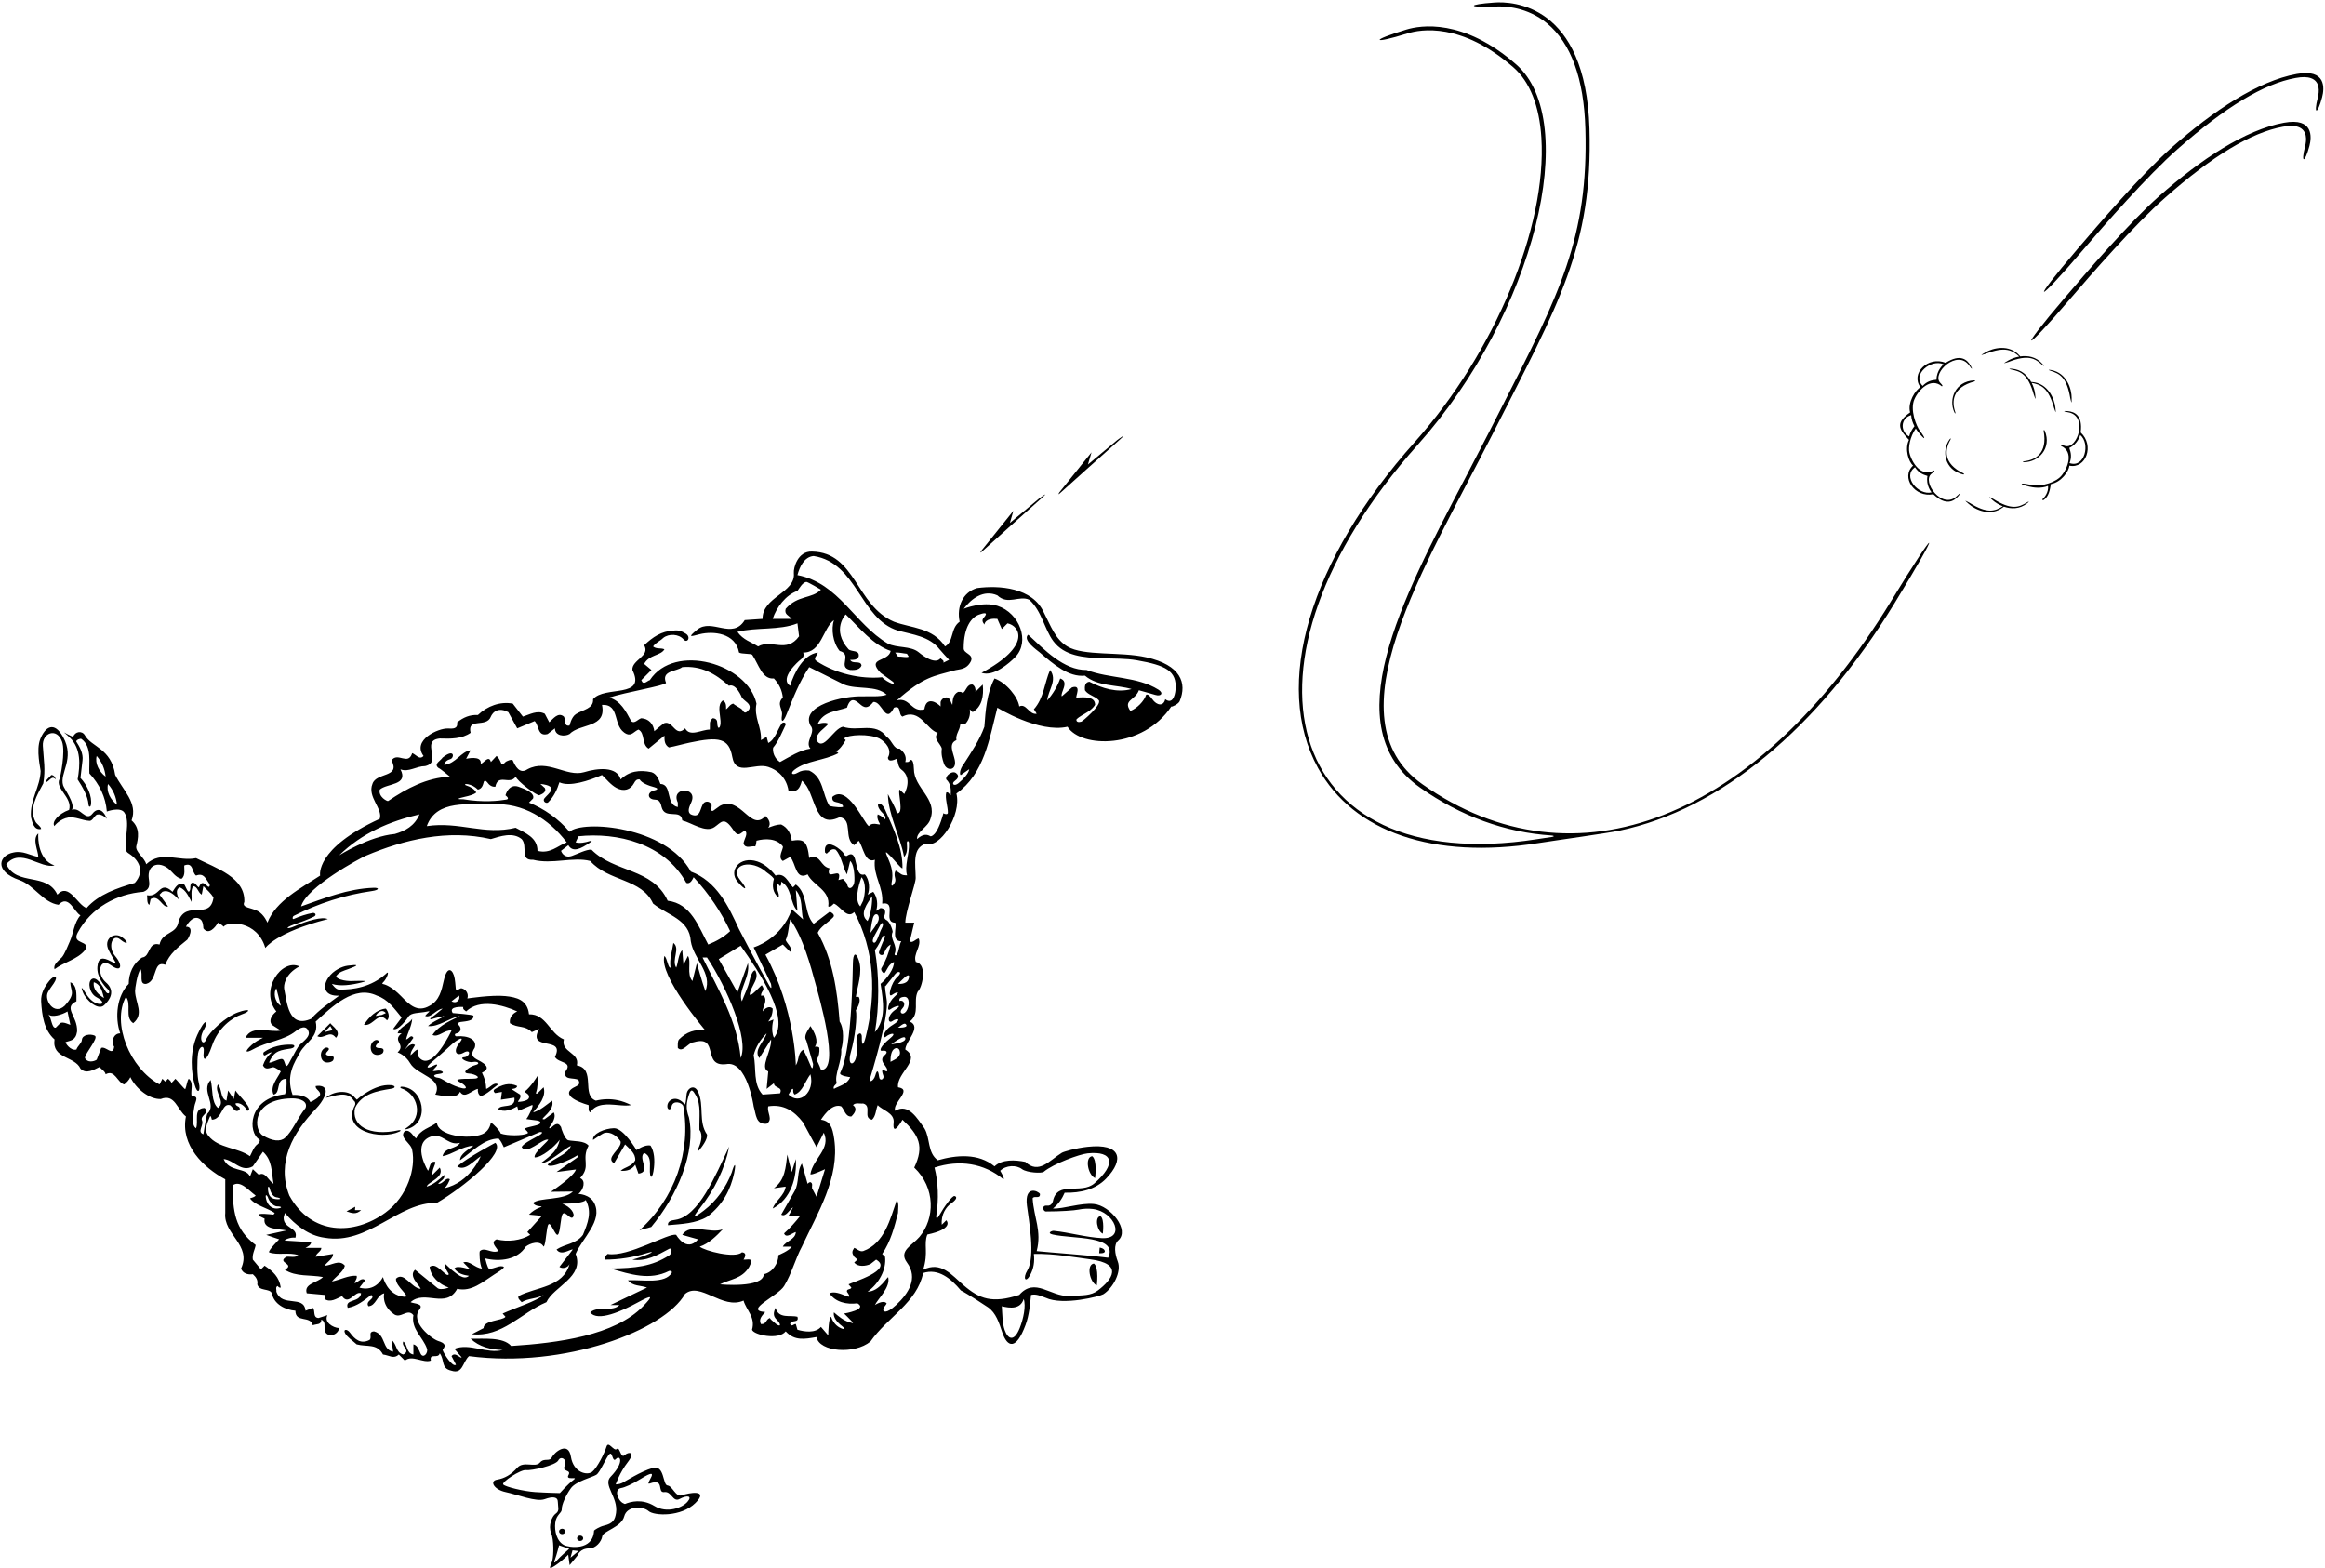 <?xml version="1.0" encoding="UTF-8"?>
<svg xmlns="http://www.w3.org/2000/svg" xmlns:xlink="http://www.w3.org/1999/xlink" width="516pt" height="348pt" viewBox="0 0 516 348" version="1.1">
<g id="surface1">
<path style=" stroke:none;fill-rule:nonzero;fill:rgb(0%,0%,0%);fill-opacity:1;" d="M 254.395 145.875 C 248.59 144.57 240.484 145.652 236.887 143.473 C 234.141 141.809 233.195 138.836 231.699 136 C 229.188 130.344 221.676 129.867 216.852 130.512 C 213.699 131.41 212.262 134.648 212.98 137.98 C 210.91 139.422 211.719 142.391 209.738 143.469 C 206.949 139.238 202.27 139.422 198.398 137.98 C 189.941 134.379 189.941 122.59 180.219 122.41 C 177.055 122.285 176.07 126.004 176.18 127.207 C 176.586 131.598 169.156 132.457 169.238 137.352 L 165.281 137.621 C 162.539 142.102 157.965 137.094 154.73 139.746 C 152.359 141.688 153.449 141.195 155.297 140.746 C 158.258 140.02 163.227 140.453 164.02 144.82 C 164.559 145.18 166.742 145.012 166.953 145.328 C 168.422 147.539 169.16 150.816 171.762 150.578 C 172.93 151.84 173.559 153.191 173.738 154.809 C 172.266 156.285 173.75 157.336 173.543 158.707 C 173.27 160.52 173.832 160.344 174.547 158.566 C 175.996 154.961 177.387 151.324 179.59 148.059 L 187.328 151.93 C 190.301 153.102 194.441 152.02 196.781 154.18 C 195.25 154.719 192.91 154.449 191.559 154.539 C 187.148 154.359 177.609 156.609 179.859 161.02 C 181.211 162.461 178.512 164.621 179.859 166.148 C 177.43 166.512 175.27 167.949 173.109 169.121 C 171.328 167.934 171.512 166.008 171.613 165.895 C 172.742 164.59 173.68 162.246 174.309 160.961 C 174.598 160.371 173.809 160.145 173.488 160.586 C 172.605 161.809 172.023 164.16 170.5 164.891 L 170.141 163.539 L 168.879 164.262 C 169.059 161.289 167.262 159.219 167.891 156.16 C 165.984 147.312 149.746 142.551 144.219 150.941 C 143.59 151.121 142.781 152.199 142.328 150.941 L 144.578 148.691 L 142.961 147.34 C 144.039 145.27 146.648 145.539 147.461 144.102 C 146.648 143.738 145.66 144.102 144.941 143.469 C 145.57 142.57 146.469 142.301 147.191 141.578 C 148.449 140.559 150.676 140.703 151.695 141.902 C 152.527 142.883 153.41 141.406 152.227 140.645 C 151.398 140.113 150.52 139.758 149.441 139.961 C 146.828 140.051 144.852 141.398 142.961 143.199 C 144.398 145.629 140.172 146.441 140.352 148.691 C 143.5 155.078 134.141 152.109 131.621 155.172 C 131.785 157.297 129.371 157.477 127.812 158.484 C 126.793 159.141 126.402 161.02 126.402 161.02 C 125.051 161.289 125.59 159.672 125.141 159.039 C 123.879 157.961 122.801 159.488 121.902 160.301 C 121.539 159.672 121.27 159.039 120.91 158.41 C 119.289 157.512 117.492 158.59 116.051 159.039 L 113.801 156.16 C 111.012 155.621 108.133 156.699 106.062 158.68 C 104.262 158.59 102.82 159.219 101.473 160.301 C 101.629 161.82 100.535 161.723 99.383 161.68 C 97.273 161.598 91.398 164.25 94 167.77 C 93.102 168.762 92.289 167.41 91.48 167.141 C 90.582 170.02 88.242 166.781 86.891 168.762 C 88.961 172.629 83.473 171.371 82.66 173.98 C 81.492 176.859 85 179.469 84.281 181.719 C 69.848 188.324 71.051 194.32 71.051 194.32 C 66.82 197.109 61.242 199.898 59.352 204.762 C 59.352 204.762 58.625 202.969 57.234 202.211 C 55.727 201.383 53.566 201.527 54.223 200.172 C 54.461 194.711 48.012 192.699 43.512 190.449 C 39.641 191.262 35.859 188.648 32.441 191.801 C 32.125 190.383 29.949 189.035 30.258 187.754 C 30.641 186.133 31.199 183.828 29.203 182.078 C 30.66 178.188 27.234 175.367 25.559 171.961 C 24.688 166.059 20.312 165.828 18.848 163.203 C 18.215 162.078 16.645 162.332 16.242 163.539 C 15.703 163.359 14.188 162.535 14.188 162.535 C 14.469 162.746 15.301 163.5 15.535 163.734 C 18 166.195 17.805 169.703 17.23 172.988 C 18.289 174.613 19.516 176.684 19.648 178.586 C 19.684 179.105 20.074 179.203 20.172 178.656 C 20.512 176.746 19.332 174.199 17.859 172.66 L 18.312 168.762 C 18.516 167.262 17.711 165.762 16.922 164.566 C 16.902 164.223 17.836 163.836 18.082 164.012 C 20.477 165.742 19.68 169.355 19.84 171.641 C 22.09 174.07 23.441 176.859 23.711 180.102 C 23.711 180.102 26.695 178.984 27.605 180.34 C 28.988 182.398 27.492 186.535 27.953 188.645 C 28.031 189 28.281 189.223 28.586 189.414 C 30.746 190.773 32.266 193.305 29.922 195.941 C 25.961 197.109 21.91 198.461 19.211 201.52 C 17.141 200.801 15.25 195.762 12.73 198.551 C 10.391 193.512 3.73 196.75 1.391 191.801 C 4.543 188.02 8.953 192.879 12.102 192.07 C 8.488 190.887 8.41 186.129 8.5 184.961 C 7.062 186.219 8.5 188.828 8.5 190.18 C 6.613 189.82 5.082 188.738 3.012 189.191 C -0.137 189.746 -1.516 193.309 4.355 195.332 C 7.586 196.449 9.594 200.344 13 200.801 C 15.25 198.371 16.512 202.512 17.859 203.141 C 16.441 204.703 16.309 207.16 15.477 208.969 C 15.254 209.453 14.32 211.871 13.684 212.508 C 12.832 213.348 11.793 214.082 12.102 215.109 C 14.262 213.488 17.141 212.949 18.852 210.879 C 20.293 208.629 15.793 209.711 17.23 207.012 C 20.203 201.43 25.961 198.371 31.812 197.922 C 33.723 197.188 33 195.684 32.977 194.438 C 32.934 191.828 35.312 191.164 37.336 192.754 C 38.258 193.477 38.945 194.734 40.27 195.039 C 41.262 194.32 40.812 192.699 40.902 192.07 C 42.973 191.262 42.52 193.602 43.512 194.32 C 45.266 193.645 45.656 195.047 46.422 196.094 C 46.68 196.441 46.508 197.062 46.09 196.703 C 45.406 196.117 44.754 195.312 44.141 196.93 C 43.602 196.66 43.332 195.672 42.52 195.941 C 41.98 196.48 42.52 197.469 41.891 197.922 C 41.352 197.559 41.188 196.496 40.734 196.137 C 39.477 195.863 38.922 196.93 38.289 197.922 C 35.41 195.219 35.516 199.227 32.637 198.684 C 32.727 199.137 32.531 200.621 33.16 200.801 L 33.43 199.539 C 35.32 198.371 36.039 201.609 37.301 201.16 L 35.41 198.551 L 36.039 197.922 C 37.84 197.109 39.73 199.898 39.641 199.539 C 39.461 198.82 38.742 197.469 39.91 196.93 C 41.352 197.559 41.891 199.09 42.52 200.172 C 42.609 199 42.25 197.559 42.883 196.66 C 43.871 196.75 43.871 198.012 44.77 198.551 L 45.133 196.66 C 45.941 197.469 46.84 198.281 47.383 199.18 C 46.66 204.398 41.352 199.629 39.641 204.398 C 39.281 207.461 36.039 206.648 35.41 209.621 C 32.801 208.898 33.43 212.32 31.539 212.5 C 29.562 213.762 28.57 216.012 28.57 218.352 C 25.961 220.961 25.422 225.73 26.68 229.328 C 25.152 229.328 24.609 231.219 25.332 232.301 C 25.062 234.551 23.531 232.121 22.453 232.57 L 21.461 235.18 C 20.832 235.629 19.391 235.898 18.852 234.82 C 18.852 233.738 22.004 230.312 21.031 229.844 C 20.082 229.387 18.254 229.613 18.176 230.777 C 18.125 231.547 17.164 232.188 16.961 232.93 C 15.609 233.289 14.375 231.336 14.59 231.258 C 15.57 230.914 16.805 230.996 17.109 228.91 C 17.262 225.461 13.902 223.66 16.961 222.219 C 16.961 220.691 17.141 218.621 15.609 217.988 C 15.609 219.949 16.98 220.359 14.352 223.211 C 11.945 225.465 9.77 221.871 10.629 220.227 C 10.996 219.52 11.5 218.883 11.938 218.238 C 13.055 216.594 12.074 216.254 10.957 217.656 C 9.875 219.008 9.059 220.465 9.133 222.219 C 9.312 225.371 9.762 228.609 12.102 230.68 C 11.473 235 16.602 234.371 17.859 237.16 C 19.121 238.512 20.922 237.34 22.09 236.801 C 22.539 237.34 23.352 237.789 23.441 238.422 C 25.512 237.25 26.051 240.309 27.582 240.672 C 28.121 240.219 28.66 239.68 28.93 239.051 C 30.191 241.66 33.16 244 35.68 243.91 C 38.832 242.648 39.281 246.25 41.262 247.781 C 40 254.168 45.133 259.121 49.992 261.73 L 49.992 269.199 C 49.539 273.969 55.93 276.309 53.5 281.531 C 53.859 282.609 55.031 282.969 56.109 282.789 C 56.832 283.418 57.281 284.141 57.102 285.039 C 57.551 286.66 59.801 285.848 60.34 287.02 C 60.789 289.449 63.312 290.711 65.562 290.891 C 65.562 293.68 68.891 291.879 69.43 294.129 C 70.242 293.77 71.32 294.129 71.32 292.867 C 72.277 293.32 71.969 294.262 72.039 295.035 C 72.219 296.934 74.906 296.633 75.281 294.758 C 73.84 294.668 71.859 293.41 72.672 291.879 L 70.691 292.508 C 69.34 292.418 70.062 290.891 69.43 290.258 L 67.812 290.891 C 67.453 287.289 62.59 290.258 61.332 286.66 C 61.422 286.301 61.062 285.668 61.602 285.398 C 61.781 285.578 61.961 285.848 62.32 285.758 C 61.961 283.418 60.609 282.16 58.723 280.898 L 57.91 281.711 L 56.109 279.551 C 55.93 278.289 56.562 277.391 56.742 276.309 C 52.062 272.801 51.703 268.84 51.609 263.078 C 53.32 261.82 55.121 264.16 56.742 265.328 C 56.473 265.691 55.93 265.781 55.48 265.961 C 56.562 267.488 59.441 268.121 60.973 269.199 L 60.703 269.559 C 60.34 269.559 56.742 269.02 57.461 269.828 L 58.723 270.461 C 58.27 272.891 61.781 272.711 63.582 273.07 L 59.082 274.059 C 59.98 274.418 60.973 274.691 61.961 275.051 C 61.961 275.051 59.531 277.48 59.711 277.93 C 61.602 278.648 64.211 277.84 66.191 278.559 C 65.562 279.191 64.48 278.828 63.582 278.918 C 61.242 280.27 65.652 280.449 63.223 281.801 C 65.652 283.418 68.891 282.879 71.68 283.418 C 70.512 284.68 67.359 284.859 68.082 287.02 L 72.039 287.379 L 72.039 288.281 C 73.301 289.18 74.742 288.191 75.91 287.648 C 77.441 289.898 78.699 286.391 80.141 287.02 C 79.871 289.18 76.449 288.191 77.172 290.258 C 79.242 289.898 80.77 288.641 82.391 287.379 C 83.473 288.281 80.949 288.641 81.762 289.898 C 83.473 289.809 83.562 287.469 85.27 287.02 C 85.27 287.02 84.609 289.586 87.25 291.52 C 88.871 292.961 90.402 290.168 91.75 291.879 C 91.191 294.996 93.895 296.766 94.762 299.324 C 95.074 300.258 93.93 301.652 93.324 300.375 C 92.977 299.641 92.668 298.543 91.75 298.359 L 91.75 300.609 C 90.133 300.34 90.492 298.359 89.5 297.73 C 88.961 298.898 91.301 299.711 89.5 300.609 C 87.789 300.16 88.152 298.359 86.891 297.367 L 87.25 299.98 C 84.73 299.531 85.719 296.199 83.02 295.48 C 81.582 295.57 82.66 296.738 82.031 297.367 C 80.078 298.402 78.742 297.238 77.699 295.797 C 77.012 294.852 76.109 294.977 76.586 295.883 C 77.055 296.777 78.348 297.602 79.152 298.359 C 81.492 298.988 83.652 298.09 85 300.609 C 86.441 300.789 87.34 301.688 88.512 300.609 L 89.859 301.961 C 91.48 300.609 93.91 302.59 95.621 301.961 C 95.262 300.16 97.242 301.688 97.602 300.34 C 98.77 301.961 97.781 303.668 100.211 304.211 C 102.73 305.02 102.641 302.32 104.082 300.969 C 125.41 303.758 147.461 295.211 152.027 287.172 C 155.371 284.348 160.363 290.766 165.012 288.641 C 165.641 290.801 167.711 292.328 166.898 295.117 C 167.262 296.289 172.84 297.461 174.371 295.48 C 176.352 297.641 178.602 297.188 181.211 296.738 C 181.812 300.051 189.68 300.648 193.18 297.73 C 196.961 292.328 203.531 289.09 204.879 282.52 C 208.211 281.441 211 283.691 213.25 286.391 C 214.691 287.109 218.699 289.73 219.285 290.145 C 221.051 291.379 221.73 293.582 222.43 295.668 C 223.578 299.086 225.512 299.688 227.605 294.062 C 228.414 291.887 228.617 289.406 228.82 287.379 C 230.078 287.109 230.98 287.648 232.059 288.008 C 235.961 289.836 244.191 287.672 244.883 287.223 C 247.07 285.812 248.945 282.254 248.078 279.98 C 247.441 278.309 247.109 276.238 248.191 275.277 C 249.48 274.125 249.07 272.242 247.895 270.582 C 246.664 268.855 244.605 267.367 242.754 267.199 C 239.742 266.922 236.043 268.32 233.68 268.211 C 234.941 267.219 235.75 265.961 236.289 264.699 C 239.812 264.777 243.145 264.004 245.5 261.551 C 249.613 257.27 248.781 253.703 241.363 254.52 C 238.652 254.82 236.086 255.586 235.664 255.84 C 232.945 257.496 230.547 260.707 227.559 257.859 C 225.309 257.41 222.43 257.23 220.719 258.848 C 217.121 255.879 212.262 256.328 208.121 257.5 C 205.781 255.789 206.5 252.641 205.148 250.391 C 203.621 248.32 201.641 244.719 198.672 246.52 C 197.949 244.809 202.66 241.809 199.301 241.301 C 198.941 238.059 204.609 235.211 200.922 232.93 C 200.922 231.129 204.699 227.891 201.91 226.719 C 204.262 224.855 202.594 222.258 203.691 220.051 C 204.609 219.309 205.961 214.059 203.262 213.488 C 202.539 211.781 204.609 209.98 203.891 208.27 C 203.262 208.359 202.449 209.441 201.91 208.898 L 202.898 204.762 L 200.922 204.762 C 200.922 202.422 203.234 196.133 203.223 194.859 C 203.195 191.746 202.379 188.23 205.512 187.211 C 208.48 188.469 213.461 180.91 212.262 176.109 C 218.469 171.699 219.551 163.988 221.352 157.059 C 221.352 157.059 230.559 162.762 236.922 161.289 C 239.891 166.043 253.609 166.316 259.961 156.789 C 260.051 156.969 261.559 156.227 261.809 155.625 C 263.496 151.594 262.066 147.594 254.395 145.875 Z M 21.461 167.77 C 22.633 169.121 23.262 170.648 23.441 172.359 C 22 171.281 21.012 169.391 21.461 167.77 Z M 23.98 173.996 C 25.152 175.344 25.781 176.875 25.961 178.586 C 24.52 177.504 23.531 175.613 23.98 173.996 Z M 13.359 227.078 L 12.371 228.07 C 11.473 228.25 11.473 226 10.75 225.102 C 11.473 225.91 13.812 225.191 14.98 224.469 L 15.609 227.441 C 15.43 227.441 13.992 226.629 13.359 227.078 Z M 180.578 123.398 C 190.301 124.93 190.84 137.352 199.301 139.961 C 202.547 140.832 206.277 141.215 208.535 144.109 C 208.848 144.504 210.281 146.078 210.641 146.441 L 209.379 147.07 C 209.559 146.531 209.02 146.441 208.75 146.078 C 207.398 147.789 204.086 144.914 203.828 144.715 C 202.039 143.305 199.098 143.863 197.051 142.84 C 189.578 138.43 186.25 129.43 176.98 127.629 C 177.43 125.922 178.422 123.578 180.578 123.398 Z M 201.684 145.734 C 201.055 146.004 200.184 145.66 199.301 145.719 L 198.672 144.82 C 199.586 144.762 200.379 145 201.281 145.09 Z M 176.98 131.141 C 177.387 130.602 178.094 129.25 178.953 129.141 C 179.242 129.105 182.199 130.871 182.199 130.871 C 180.129 132.941 177.07 132.039 174.371 135.102 C 174.012 136.359 175 136.539 175.719 137.352 L 171.488 137.352 C 172.301 134.828 174.371 132.039 176.98 131.141 Z M 168.25 143.469 C 166.719 142.48 164.922 142.031 163.66 140.23 C 167.891 139.148 172.93 139.961 176.98 138.34 L 177.34 141.219 C 174.551 145.09 171.219 141.762 168.25 143.469 Z M 195.789 150.309 C 191.02 150.762 185.441 149.5 181.211 146.711 C 180.309 146.078 181.48 145.449 181.48 144.82 C 178.328 145.27 176.262 149.23 175.359 152.199 C 172.84 150.578 177.266 146.703 177.598 146.465 C 178.145 146.07 178.578 145.551 178.238 144.82 C 182.289 144.91 182.648 139.422 185.078 137.621 C 184.449 139.602 184.809 142.57 186.34 144.461 C 189.309 145.27 185.801 148.059 188.68 148.691 C 189.219 148.691 190.75 148.871 191.199 147.699 C 191.02 146.441 189.219 147.52 188.68 146.441 C 189.398 146.441 190.211 146.531 190.57 145.719 C 190.84 144.191 189.039 144.73 188.32 144.102 C 184.434 139.734 187.691 136.359 187.691 136.359 C 190.66 139.238 193.809 143.199 197.68 144.461 C 197.141 146.98 192.191 145.898 195.43 149.32 L 198.238 151.355 C 198.238 151.355 198.648 152 198.031 151.754 C 197.277 151.445 196.285 150.906 195.789 150.309 Z M 147.82 151.57 C 146.648 148.781 150.16 149.051 151.422 148.059 C 155.562 147.699 158.801 149.5 161.77 152.199 C 163.391 151.57 164.648 154.809 164.648 154.809 C 165.281 155.711 166.809 156.16 166.27 157.422 C 165.336 158.664 165.09 158.027 164.723 157.52 C 164.453 157.148 163.031 156.52 162.762 156.16 C 162.039 156.25 161.68 157.059 161.141 157.422 C 161.141 156.699 161.23 155.891 160.422 155.441 C 159.168 156.43 159.797 158.211 159.91 159.984 C 160.02 161.66 159.215 162.199 159.184 160.434 C 159.172 159.895 158.969 159.438 158.172 159.398 C 157.27 160.121 157.629 160.75 157.539 161.922 C 155.648 161.922 153.129 163.629 152.051 161.648 C 149.926 163.777 149.383 159.906 147.473 160.477 C 147.199 160.555 145.211 162.281 145.211 162.281 C 145.031 160.66 143.949 159.488 142.328 159.398 C 141.609 159.578 140.801 160.75 140.078 160.031 C 138.91 157.871 137.742 155.531 135.219 154.809 C 138.73 153.641 147.461 152.199 147.82 151.57 Z M 84.281 175.238 C 85.902 173.801 90.762 174.34 88.871 170.738 C 90.672 171.461 92.383 170.02 94.359 170.02 C 98.32 169.121 93.191 164.352 97.602 163.898 C 100.031 163.988 102.551 163.988 104.441 162.641 C 103.633 159.129 107.949 161.648 108.941 159.039 C 108.941 159.039 109.891 156.492 112.812 158.051 L 114.789 161.648 L 118.66 160.031 C 119.652 161.02 119.289 163.539 121.539 162.91 L 123.16 161.648 C 123.16 163.359 125.32 163.539 126.402 162.91 C 128.742 160.48 134.68 161.648 133.602 156.43 C 137.828 156.25 135.762 161.379 139.09 162.91 C 140.172 163.359 140.801 162.281 141.699 161.922 C 143.23 162.73 142.328 165.16 143.949 166.148 L 147.461 163.27 C 147.461 164.352 147.461 165.25 148.449 165.879 C 149.809 165.641 151.414 165.164 153.09 164.809 C 159.547 163.434 161.781 163.805 162.52 167.988 C 163.305 172.422 167.5 169.195 170.527 170.215 C 174.77 171.641 175 175.602 175 175.602 C 177.012 175.809 177.461 175.059 177.969 173.262 C 181.211 175.781 180.309 184.238 186.34 181.359 C 189.398 181.809 187.148 186.129 189.578 187.57 L 190.57 186.578 C 191.559 187.84 191.922 191.711 194.172 190.809 C 193.719 194.41 196.148 196.84 195.789 200.531 C 199.211 199.988 195.789 204.762 198.672 204.762 C 199.121 205.66 197.68 208.898 200.02 208.898 C 199.512 209.789 199.543 211.086 199.031 211.863 C 198.82 212.188 198.445 211.93 198.559 211.66 C 199.332 209.781 197.371 208.395 198.105 206.836 C 198.18 206.684 197.578 204.566 196.695 204.168 C 196.516 204.086 196.098 203.703 196.258 203.277 C 196.555 202.48 196.66 201.637 195.43 201.52 L 194.441 202.148 C 194.891 200.801 194.711 199.09 193.809 197.922 L 192.551 198.551 C 193.09 197.559 193 195.129 191.922 194.051 C 189.223 194.891 190.785 188.008 187.973 189.93 C 187.777 190.059 187.422 189.844 187.324 189.594 C 187.164 189.191 186.797 188.867 186.41 188.543 C 184.824 187.207 182.793 186.59 183.102 189.191 L 183.461 189.461 C 184 189.012 184.539 188.199 185.441 188.559 C 186.789 189.91 187.059 192.609 187.961 194.051 L 188.68 191.078 C 189.379 191.625 189.676 193.645 189.629 195.461 C 189.59 197 188.293 197.746 188.035 196.332 C 187.938 195.801 187.398 195.445 187.059 195.039 L 186.07 195.309 C 187.148 191.891 183.102 195.941 184.09 192.699 C 182.02 192.25 182.289 189.82 179.859 190.18 L 179.59 190.449 C 179.16 186.578 178.359 186.16 175.719 186.578 C 175.539 185.141 174.91 183.699 173.379 182.98 C 172.301 182.98 171.488 183.34 170.5 183.699 C 171.219 182.801 170.59 181.719 169.871 181.09 C 166.629 184.781 164.379 176.41 159.789 178.84 L 158.266 179.941 C 158.266 179.941 157.586 180.031 157.742 179.672 C 157.898 179.312 157.988 178.93 157.898 178.48 C 157.449 177.852 156.82 177.762 156.281 178.121 C 155.289 179.02 155.648 181.809 153.312 180.73 C 152.371 180.09 153.086 178.879 153.477 177.914 C 154.84 174.555 148.758 174.637 150.43 178.121 L 150.43 179.109 C 147.641 178.57 149.262 174.07 146.562 173.98 C 146.199 172.988 145.75 171.73 144.578 171.371 C 141.969 170.828 139.629 171.102 137.742 172.988 C 136.93 170.02 132.609 170.469 129.641 171.371 C 125.68 172.539 121.539 168.309 117.039 170.738 C 115.332 171.91 114.34 170.02 113.801 168.762 C 113.621 168.398 112.355 168.91 112.141 169.164 C 111.863 169.504 111.395 169.758 111.242 169.422 C 110.98 168.836 110.773 168.23 110.199 167.77 L 108.941 169.121 C 108.492 167.23 106.961 169.93 106.691 169.391 C 106.871 167.59 103.449 168.398 103.449 168.398 L 104.441 166.512 C 102.281 166.781 101.199 169.48 98.59 169.75 C 98.75 168.953 99.316 168.66 99.938 168.477 C 100.844 168.211 100.957 165.949 98.23 168.129 C 97.781 168.852 96.25 169.48 97.242 170.379 C 97.961 170.738 99.582 172.18 99.852 172.359 C 94.664 172.621 90.305 174.953 86.141 177.77 C 85.973 177.887 83.922 176.859 84.281 175.238 Z M 197.953 220.812 C 199.031 220.055 200.004 219.887 198.535 221.184 C 197.066 222.484 196.656 224.707 197.652 223.965 C 198.648 223.223 200.637 222.762 198.684 224.109 C 196.734 225.461 197.035 227.336 198.086 226.586 C 199.137 225.836 200.336 226.137 198.086 227.484 C 195.836 228.836 195.762 230.785 196.66 230.035 C 197.559 229.285 199.359 228.984 197.41 230.559 C 195.461 232.137 194.996 233.336 195.789 233.199 C 196.586 233.066 197.262 233.41 196.285 234.234 C 195.309 235.059 196.012 235.965 196.477 236.566 C 196.941 237.164 197.262 238.137 196.359 237.609 C 195.461 237.086 195.836 238.105 196.059 238.781 C 196.285 239.453 195.234 240.16 195.086 238.887 C 194.934 237.609 194.637 237.309 194.262 238.66 C 193.887 240.012 192.621 240.5 193.18 239.051 C 193.18 239.051 197.379 225.609 196.781 221.859 C 196.18 218.109 196.512 218.859 196.512 218.859 C 196.512 218.859 198.07 216.941 198.684 216.16 C 199.301 215.379 200.484 215.637 199.137 216.836 C 197.785 218.035 196.871 221.574 197.953 220.812 Z M 190.145 233.355 C 190.129 236.625 187.816 237.07 188.832 233.527 C 189.766 230.273 190.289 225.535 189.941 224.199 C 189.941 224.199 191.289 222.309 190.57 221.23 L 189.941 221.23 C 190.32 218.805 191.465 215.738 190.633 213.219 C 189.938 211.109 189.328 211.574 189.289 213.688 C 188.934 233.832 186.922 237.008 186.469 238.105 C 186.188 238.781 188.68 239.051 188.68 239.051 C 188.051 240.672 186.34 240.938 185.078 241.66 C 184.809 241.121 185.441 240.762 185.711 240.398 C 185.078 238.602 186.879 235.629 186.699 232.93 C 187.148 231.488 187.422 228.34 186.34 226.719 C 185.801 219.699 184.809 212.949 181.48 207.012 C 182.043 205.66 183.801 204.73 184.887 203.59 C 185.535 202.902 184.152 202.336 184.152 202.336 L 180.578 205.031 C 178.328 202.691 179.41 198.371 176.621 196.301 L 175.988 196.93 C 175 195.941 174.191 193.512 172.121 194.32 C 170.973 192.844 169.594 191.703 168.082 191.191 C 164.203 189.883 161.602 193.207 163.676 195.66 C 165.547 197.871 166.074 197.484 164.262 195.297 C 161.855 192.395 165.801 190.508 169.512 193.059 C 170.23 193.781 171.129 194.141 171.762 195.039 C 171.309 196.57 171.488 198.102 172.75 199.18 C 173.199 198.371 172.031 197.289 172.48 195.941 L 173.109 196.66 C 173.469 196.48 173.379 195.941 173.379 195.672 C 175.809 197.02 175.27 200.441 176.98 202.148 L 176.621 197.559 C 178.238 199.359 177.699 201.879 178.238 204.039 L 175.719 201.789 C 173.508 208.445 167.262 210.25 167.262 210.25 L 171.102 218.328 C 171.102 218.328 171.453 219.988 170.797 218.852 C 168.777 215.359 164.199 206.645 163.969 206.137 C 161.703 201.148 159.027 195.543 153.312 193.422 C 147.82 183.352 129.242 181.918 126.402 184.602 C 123.973 181.719 120.73 179.469 117.402 178.121 L 118.301 177.219 C 118.777 175.984 116.453 175.078 115.09 174.602 C 112.852 173.82 112.18 176.5 112.18 176.5 C 112.633 176.859 113.055 177.328 112.348 177.453 C 110.688 177.742 107.25 178.121 102.836 177.383 C 101.316 177.41 101.418 177.223 103.078 176.855 C 104.211 176.609 105.227 176.309 105.699 175.871 C 105.254 175.09 104.43 174.621 103.527 174.336 C 102.969 174.156 103.195 173.91 103.82 174.035 C 104.645 174.199 105.395 174.574 106.062 175.238 C 106.945 175.051 107.164 174.281 107.371 173.527 C 107.461 173.211 107.82 173.188 108.117 173.594 C 108.543 174.184 109.078 174.664 109.93 174.609 C 110.562 171.551 113.109 174.34 114.461 172.359 C 114.82 173.441 119.223 176.672 119.711 176.484 C 120.578 176.156 121.312 175.629 120.91 174.879 L 119.922 173.98 C 124.285 174.461 121.672 176.117 120.836 177.16 C 120.305 177.82 121.258 178.457 121.672 178.051 C 122.902 176.824 123.68 175.172 124.152 173.621 C 126.402 174.699 130.719 173.262 133.602 172 C 134.504 172.852 135.566 174.207 136.824 174.875 C 138.504 175.766 139.926 175.254 140.707 173.824 C 140.977 173.332 141.23 172.891 141.969 172.988 C 142.383 173.758 143.91 174.371 145.293 174.727 C 146.016 174.914 146.121 175.215 145.223 175.414 C 143.562 175.785 143.641 177.363 145.281 177.457 C 145.879 177.488 146.516 177.527 146.828 179.109 C 147.551 181.988 151.148 179.379 151.422 182.078 C 153.609 182.648 156.598 184.895 158.555 183.559 C 160.023 182.559 160.605 181.254 162.398 183.699 C 163.137 184.809 163.66 185.5 164.379 184.961 L 165.281 184.328 C 166.18 184.961 165.102 186.219 165.012 187.211 C 165.461 188.469 166.719 187.66 167.621 187.84 C 167.801 187.57 167.891 186.578 167.891 186.578 C 169.871 186.039 172.391 186.039 173.738 187.84 C 173.922 188.379 172.48 190.27 173.738 191.078 L 175.359 190.18 C 176.621 191.441 176.531 195.488 179.23 194.051 C 180.488 196.57 184.359 197.559 183.82 201.16 C 184.359 201.43 184.719 200.801 185.078 200.531 C 186.609 201.16 187.961 204.039 189.578 202.422 C 194.117 210.887 194.512 220.621 192.148 230.07 C 191.625 232.16 191.23 232.246 191.266 230.109 C 191.273 229.801 191.211 229.516 190.93 229.328 C 189.715 229.465 190.152 231.762 190.145 233.355 Z M 181.84 232.57 C 181.66 232.211 181.211 232.301 180.852 232.301 C 181.75 231.039 180.762 229.059 179.859 227.711 C 179.32 228.699 178.238 229.871 178.961 230.949 L 180.449 236.133 C 180.449 236.133 180.449 237.773 179.977 236.68 C 179.445 235.453 178.848 233.957 178.23 232.957 C 176.969 233.855 177.43 235.09 176.621 236.438 C 176.621 236.438 176.484 223.938 169.871 211.871 L 173.738 209.621 L 175.359 211.238 C 175.988 210.34 174.73 209.531 174.371 208.629 C 175 207.281 175 205.66 175.359 204.039 C 178.234 207.977 180.027 214.824 180.883 217.949 C 181.652 220.762 186.656 237.727 182.199 237.43 C 181.93 236.531 181.211 235.18 181.211 235.18 C 181.75 234.461 181.93 233.559 181.84 232.57 Z M 175 242.922 L 175.645 241.844 C 175.645 241.844 176.066 241.348 176.035 241.961 C 176.012 242.324 176.082 242.684 176.352 242.922 C 178.148 242.289 178.691 239.949 179.859 238.422 C 180.91 242.41 177.43 245.352 175 242.922 Z M 167.621 215.379 C 166.988 215.199 166.453 217.105 166.324 217.727 C 166.035 219.133 165.148 220.848 164.648 222.219 C 163.66 219.879 166.539 217 166 213.762 C 166.09 213.488 163.66 220.238 163.66 220.238 L 159.52 212.859 L 164.379 209.891 C 168.52 215.738 175.359 225.91 171.762 230.32 C 170.949 228.52 171.676 226.262 171.676 226.262 L 170.5 226.719 C 171.129 225.91 171.488 225.012 171.488 223.84 C 170.77 223.121 169.781 223.75 169.238 224.469 C 169.328 223.301 170.41 222.129 169.512 220.961 L 168.879 220.961 C 168.969 219.699 169.961 219.895 169.059 218.637 C 168.43 219.121 165.297 222.789 166.797 219.367 C 167.426 217.934 168.406 216.906 167.621 215.379 Z M 126.129 187.57 C 127.16 189.324 129.004 188.273 130.781 187.094 C 131.238 186.793 131.695 186.402 130.789 186.684 C 129.887 186.965 128.695 187.211 127.75 186.941 L 128.379 185.59 C 136.93 184.691 147.461 187.121 152.32 195.941 C 153.312 196.301 153.762 194.949 153.941 194.68 C 157.359 198.371 160.062 202.422 162.039 206.648 C 160.602 208 158.98 208.898 157.18 209.621 C 155.02 205.66 153.398 200.531 148.18 199.898 C 144.852 192.609 136.301 193.691 131.262 188.559 C 130.109 188.496 128.074 189.559 126.926 189.953 C 125.051 190.602 124.512 188.828 124.512 188.828 Z M 119.289 188.828 C 119.289 185.859 116.59 184.871 114.43 183.699 C 107.41 185.41 102.012 182.262 94.719 183.34 C 96.883 177.309 104.262 178.66 109.301 178.48 C 116.051 178.121 121.812 181.719 125.77 186.941 C 123.699 187.75 122.078 189.551 119.289 188.828 Z M 156.91 212.5 C 161.32 219.16 166.285 230.637 164.379 234.82 C 163.66 226.539 159.43 219.699 155.922 212.5 Z M 170.141 229.328 C 169.602 231.219 167.172 233.02 168.52 234.82 L 171.129 230.68 C 171.309 233.199 168.52 236.98 170.5 237.789 L 170.141 241.66 L 171.762 240.398 C 171.762 241.57 173.828 241.121 173.109 242.648 L 169.238 242.922 C 167.078 240.578 167.891 237.16 167.262 234.191 C 167.711 232.391 168.699 230.77 170.141 229.328 Z M 196.121 211.691 C 196.484 210.957 196.77 210.074 197.68 209.621 C 197.25 211.488 196.59 213.242 195.605 214.883 C 195.359 215.297 196.117 216.207 196.336 215.922 C 197 215.059 197.117 214.098 198.398 213.488 C 198.488 214.93 196.871 217.18 195.43 218.352 C 196.059 222.309 196.66 226.211 194.172 229.059 C 195.16 223.391 195.16 216.551 194.172 210.879 C 195.121 209.645 195.402 208.734 195.91 207.836 C 196.133 207.445 196.57 207.543 196.359 208.074 C 195.973 209.055 195.418 210.191 195.086 211.27 C 194.914 211.824 195.84 212.262 196.121 211.691 Z M 195.684 206.035 C 195.086 207.086 194.547 209.621 193.871 209.172 C 193.195 208.719 194.605 206.848 195.16 205.66 C 195.852 204.176 196.285 204.984 195.684 206.035 Z M 195.012 204.086 C 194.871 204.93 193.18 207.012 193.18 207.012 C 193.18 207.012 193.359 204.984 193.734 203.711 C 194.109 202.434 195.234 202.734 195.012 204.086 Z M 192.551 204.398 C 190.57 202.871 192.551 200.441 193.539 198.91 C 193.629 200.078 193.359 202.781 192.551 204.398 Z M 191.559 199.898 L 190.93 201.16 C 189.672 199.898 190.391 196.84 191.199 194.68 C 192.281 195.941 192.012 198.371 191.559 199.898 Z M 93.102 180.73 C 92.008 183.32 89.949 184.398 87.625 185.082 C 81.938 185.578 75.281 189.82 75.281 189.82 C 80.32 184.871 86.531 182.262 93.102 180.73 Z M 57.461 260.738 L 56.109 259.48 L 55.48 261.098 C 54.582 259.031 50.891 260.199 49.633 257.23 C 51.883 257.41 53.5 260.289 56.109 258.848 L 58.359 255.609 C 60.43 257.5 60.25 259.93 60.703 262.719 C 59.621 262.09 58.812 259.84 57.461 260.738 Z M 58.359 252.008 C 56.344 250.977 55.57 243.953 64.719 243.766 C 66.711 243.723 68.359 244.508 67.812 245.891 C 65.844 248.41 64.977 250.945 63.254 252.516 C 62.219 253.457 60.422 253.258 58.359 252.008 Z M 61.285 266.129 C 59.938 266.016 59.598 265.172 59.484 264.102 C 59.375 263.035 59.777 263.305 59.879 263.82 C 59.98 264.34 60.461 265.605 61.359 265.719 C 62.258 265.832 62.637 266.242 61.285 266.129 Z M 61.539 268.207 C 60.301 268.32 59.324 267.406 59.043 266.055 C 58.762 264.707 59.379 265.336 59.543 265.961 C 59.641 266.324 60.516 267.73 61.527 267.73 C 62.539 267.73 62.777 268.094 61.539 268.207 Z M 89.629 287.785 C 85.926 287.43 85 283.418 85 283.418 C 83.055 286.996 79.781 285.758 79.781 285.758 L 81.039 284.141 C 80.32 283.418 79.512 284.5 78.789 284.77 C 78.43 284.68 79.422 283.781 79.152 283.148 C 77.441 282.969 75.461 284.051 73.66 284.41 C 74.562 283.238 76.18 282.34 76.539 280.898 C 75.281 279.371 73.57 280.898 72.039 280.898 C 72.672 280 73.93 279.371 73.93 278.289 L 70.062 278.918 C 70.152 278.109 71.32 277.75 71.32 276.941 L 67.812 276.941 C 68.262 276.668 68.98 276.398 69.07 275.68 L 63.223 275.32 C 63.039 275.141 64.57 274.508 65.562 274.691 C 66.281 272.348 62.859 272.711 62.953 270.191 C 62.953 270.191 63.133 269.559 63.223 269.199 C 65.562 271.898 68.531 274.238 72.039 274.691 C 81.762 276.398 88.332 266.77 96.969 266.949 C 102.992 263.445 112.34 255.695 109.93 253.629 C 109.93 253.629 103.812 256.871 101.473 258.848 C 103.18 260.02 105.07 257.68 106.691 256.598 C 106.691 256.598 104.363 262.453 98.59 263.711 C 99.312 263.168 99.582 262.359 99.852 261.73 C 98.949 261.098 98.32 262.898 97.242 262.719 C 97.691 262.09 98.859 261.73 98.59 260.738 C 97.453 261.852 96.16 262.898 94.719 263.348 C 94.812 262.359 98.77 261.371 97.602 259.121 L 95.98 260.738 C 95.824 259.547 96.699 258.488 96.609 257.859 C 95.352 257.59 95.441 259.121 94.992 259.84 C 94.023 258.254 91.48 252.82 96.609 252.008 C 98.68 252.191 99.762 254.258 102.102 253.629 C 101.289 255.07 98.59 254.621 98.23 256.598 C 100.301 256.238 102.516 254.43 105.07 254.258 C 103.992 255.16 102.102 256.059 102.102 257.5 C 104.824 255.555 107.434 252.684 110.672 252.684 C 111.305 253.406 111.402 253.809 111.82 254.621 L 119.766 251.254 C 119.766 251.254 120.797 251.098 120.012 251.727 C 119.355 252.258 115.984 253.715 115.781 254.621 C 117.039 256.328 120.145 252.82 121.586 252.91 C 122.215 252.91 118.301 255.789 118.66 256.871 C 120.281 256.871 122.969 254.586 124.23 252.965 C 123.688 255.215 122.711 256.172 119.922 258.219 C 121.812 258.219 125.266 254.855 126.703 254.316 C 125.984 256.297 122.711 257.051 121.539 258.488 C 122.055 259.461 126.723 257.297 127.984 256.5 C 128.711 256.039 128.109 256.902 128.109 256.902 L 123.52 260.109 L 127.828 259.547 C 127.379 260.988 123.43 263.688 122.262 264.496 L 127.152 264.441 C 125.074 266.465 119.922 265.691 118.301 266.949 C 118.555 267.418 119.078 267.613 119.637 267.676 C 120.473 267.773 120.289 267.793 119.723 268.016 C 118.871 268.348 118.102 268.855 117.402 269.559 L 120.281 269.828 L 117.039 273.43 L 117.672 274.059 C 115.602 275.32 112.723 275.68 110.199 275.051 C 108.672 275.77 110.289 276.848 110.562 277.66 C 109.062 278.289 107.566 276.645 106.492 277.672 C 106.34 277.82 106.422 280.539 106.961 281.531 C 105.43 281.441 104.172 279.641 102.82 280.18 L 104.441 281.801 C 104.441 281.801 101.383 280.629 100.84 281.531 C 101.652 282.699 102.91 282.969 104.082 283.148 C 102.91 284.23 101.289 282.609 100.211 281.801 L 98.859 280.539 C 98.5 280.781 98.98 281.781 99.504 282.555 C 99.762 282.941 99.375 283.098 98.98 282.797 C 97.715 281.844 96.586 280.277 95.352 281.168 C 95.621 283.418 97.512 285.039 99.582 285.758 C 100.48 285.398 97.781 286.66 96.969 285.758 C 95.352 284.41 93.73 283.148 92.109 281.801 C 90.582 283.238 93.102 285.219 93.371 286.031 C 91.301 285.941 89.68 282.07 87.883 283.781 C 87.719 285.578 91.527 287.969 89.629 287.785 Z M 159.789 285.039 C 162.039 283.867 164.648 283.867 166.27 281.168 C 167.484 278.898 165.91 279.641 165.012 279.551 C 165.012 279.551 166.09 278.02 164.648 277.93 C 163.121 279.371 156.281 277.57 155.289 276.668 C 157.27 276.039 159.07 274.238 160.422 272.801 C 157.719 273.969 153.219 271.27 151.422 274.059 L 154.93 275.051 C 152.336 278.109 150.07 274.059 150.07 274.059 C 148.449 273.52 139.359 279.098 134.859 278.289 C 134.5 278.648 133.961 279.008 134.23 279.551 C 137.305 279.551 140.605 279.047 143.648 278.078 C 144.883 277.684 145.008 277.863 143.871 278.344 C 142.734 278.828 141.566 279.234 140.352 279.551 C 143.328 280.035 145.938 278.543 148.457 277.176 C 149.211 276.77 149.219 278.148 148.527 278.594 C 144.637 281.105 141.027 281.426 135.492 281.531 C 139.996 282.863 144.191 284.199 148.438 282.094 C 148.773 281.926 149.246 282.191 149.09 282.461 C 147.605 285.004 142.699 283.977 139.359 284.141 C 140.441 285.488 142.148 285.219 143.59 285.758 L 135.492 289.629 L 137.469 289.629 C 135.984 291.234 132.789 289.719 130.992 291.25 C 132.574 293.465 138.145 290.906 141.445 289.109 C 144.914 287.219 145 287.543 142.742 289.883 C 136.445 296.41 123.805 298.062 113.441 298.719 C 111.641 296.648 107.23 297.188 104.441 297.098 C 106.332 298.898 108.852 299.531 111.551 299.617 C 107.949 300.52 104.262 298 100.84 299.348 L 102.461 301.238 C 102.191 301.598 101.02 299.891 100.211 300.969 L 101.199 302.859 C 100.48 303.578 98.5 300.43 98.23 299.617 C 98.23 299.617 98.773 298.852 98.691 298.59 C 98.523 298.07 97.945 297.836 97.281 297.625 C 95.754 297.141 90.961 293.355 93.102 290.617 C 94.137 289.285 91.93 289.359 91.121 289 C 94.27 286.117 98.949 290.617 101.473 286.031 C 104.637 286.766 107.137 284.492 109.766 282.805 C 110.352 282.426 111.91 281.531 111.82 281.168 C 110.941 280.629 109.559 281.711 108.543 281.562 C 108.203 281.512 107.68 279.281 107.68 279.281 C 111.012 280.09 114.883 279.551 116.68 276.668 C 117.578 275.949 119.828 275.141 120.641 276.668 C 121.195 276.293 121.238 272.129 121.754 271.695 C 122.305 271.234 123.32 274.508 123.828 273.996 C 124.398 273.422 124.375 270.008 124.902 269.391 C 125.488 268.711 126.617 270.82 127.164 270.113 C 127.699 269.422 126.703 267.871 124.793 267.141 C 127.379 267.141 129.582 266.879 130 266.32 C 131.441 269.02 130.449 271.449 129.371 274.059 C 127.84 276.129 125.41 276.039 123.52 277.301 C 124.512 278.828 126.492 277.211 127.121 277.301 C 126.129 278.559 125.141 279.91 124.152 281.168 C 124.781 281.621 125.949 281.441 126.402 280.539 C 124.961 285.758 119.02 285.578 115.062 287.648 C 114.883 288.281 115.422 288.551 115.781 289 C 117.223 288.098 119.109 288.281 120.641 287.379 C 119.02 288.82 114.52 290.168 111.551 291.52 L 112.18 292.238 C 111.551 293.141 107.32 292.961 107.32 294.758 L 104.711 296.109 C 111.461 296.828 115.512 291.43 121.27 289 C 122.891 285.488 129.73 283.418 127.75 278.289 C 129.246 274.75 133.832 270.938 131.902 267.027 C 130.914 265.023 128.379 264.969 128.379 264.969 C 129.551 263.98 130.062 261.984 128.742 261.461 C 131.262 258.758 128.922 257.41 130.629 254.258 C 129.641 253.098 127.523 253.359 126.129 253.062 C 125.363 252.898 124.512 250.391 124.512 250.121 C 123.77 248.836 123.027 249.68 122.281 250.297 C 122.035 250.504 121.73 250.426 122.012 250.043 C 122.613 249.219 123.504 247.859 122.891 246.879 L 120.883 248.371 C 120.883 248.371 120.055 248.578 120.648 247.996 C 121.82 246.855 122.949 245.703 122.531 244.27 C 121.18 245.258 119.922 246.43 118.301 246.879 C 119.652 245.258 121.27 243.371 120.641 241.301 L 119.301 242.637 C 119.301 242.637 118.797 242.961 118.996 242.391 C 119.371 241.301 119.352 240.02 119.289 238.781 C 119.289 238.781 117.852 241.211 116.41 242.289 C 116.59 242.469 117.223 242.801 117.32 243.051 C 117.984 244.473 115.062 244.539 115.062 244.539 C 114.609 244.539 115.871 243.73 115.422 242.922 L 113.465 241.676 C 113.355 241.672 113.32 241.66 113.441 241.66 L 113.465 241.676 C 113.766 241.684 114.66 241.621 114.789 241.031 C 112.965 240.117 111.301 240.812 109.859 241.691 C 109.172 242.109 109.891 242.59 109.891 242.59 L 111.387 242.336 L 111.16 244.059 L 114.16 243.609 C 114.535 246.234 111.012 244.898 110.562 246.16 C 111.91 246.969 113.531 246.25 114.789 245.531 L 115.062 246.52 L 118.031 245.258 C 118.66 244.988 117.344 247.723 116.805 248.352 C 118.578 248.672 120.141 248.555 119.898 249.254 C 119.719 249.773 117.539 249.992 116.637 250.379 C 116.117 250.598 117.613 251.285 117.027 251.559 C 115.914 252.082 112.613 252.102 111.121 251.559 C 111.031 251.02 109.48 249.398 108.941 249.129 C 108.664 250.57 107.93 251.34 106.969 251.73 C 103.91 252.969 97.102 252.027 96.969 249.129 C 95.441 250.301 93.281 250.66 92.383 252.641 C 91.75 252.371 91.121 250.57 89.859 251.02 C 88.422 252.461 91.301 253.719 91.48 255.25 C 92.305 259.195 90.516 265.477 85.523 269.129 C 78.582 274.207 69.105 274.203 64.211 265.328 C 61.27 257.852 65.074 251.289 70.227 245.949 C 71.441 244.688 73.449 241.73 71.43 241.07 C 70.844 240.879 70.062 241.031 70.062 241.031 C 69.91 241.734 71.141 242.109 71.051 242.922 C 70.961 243.461 69.566 244.336 68.879 244.586 C 68.035 242.73 64.941 243.012 64.941 243.012 C 63.352 238.555 65.453 235.672 66.574 233.59 C 67.832 231.25 70.859 230.152 70.062 226.719 C 73.75 223.391 78.609 218.531 83.652 220.961 C 86.082 221.77 87.52 223.84 89.141 225.82 L 87.25 228.34 C 88.332 228.969 90.52 225.867 90.633 225.664 C 91.172 224.672 93.082 224.855 94.699 224.508 C 95.461 224.344 95.43 224.391 94.879 224.883 C 94.691 225.051 94.52 225.234 94.359 225.461 C 95.621 226 96.723 224.055 98.23 223.84 C 97.629 224.309 96.867 225.039 95.707 225.848 C 95.309 226.125 95.449 226.289 95.887 226.152 C 97.254 225.719 97.977 225.664 98.59 225.461 C 98.23 225.91 96.07 226.629 94.992 227.711 C 97.332 227.98 99.672 225.91 102.102 225.461 C 100.75 226.18 97.422 227.441 95.98 229.691 C 97.332 230.32 98.59 228.52 100.211 228.699 C 100.211 228.699 95.988 237.91 93.09 234.777 C 92.578 234.227 92.742 233.418 92.742 232.93 C 92.109 233.02 91.66 233.828 91.121 234.191 C 91.121 233.289 91.75 232.66 92.109 231.941 C 91.391 231.309 90.492 232.301 89.859 232.93 L 91.75 230.32 C 91.211 229.422 90.762 230.59 90.133 230.68 C 90.402 229.328 91.391 227.711 91.48 226.09 C 90.762 227.352 88.781 227.801 88.242 229.328 L 89.141 229.328 C 86.891 231.039 90.219 231.762 88.242 233.559 C 88.242 233.559 89.973 234.105 91.055 236.004 C 92.539 238.602 98.496 239.23 96.609 242.922 C 98.23 243.188 101.473 244 102.102 242.289 C 103.09 244 104.711 241.93 106.062 241.66 C 105.973 242.289 106.152 242.922 106.691 243.281 C 108.133 242.828 109.301 241.57 110.562 240.672 C 109.66 240.039 108.852 241.301 107.949 241.66 C 107.77 241.75 108.16 240.461 106.961 238.059 C 109.137 237.086 107.41 236.012 106.742 235.621 C 105.527 234.91 104 234.551 105.34 232.57 C 106 230.727 103.867 229.766 101.34 229.992 C 100.93 230.031 100.785 229.438 101.227 229.359 C 102.336 229.172 102.516 228.145 101.754 227.441 C 101.605 227.309 101.52 226.906 102.234 226.809 C 103.512 226.633 105.18 226.582 105.07 225.426 C 105.047 225.164 100.48 224.828 100.48 224.828 C 99.387 223.211 102.82 223.48 102.82 223.48 C 102.641 224.02 103.18 224.199 103.449 224.469 C 106.422 221.59 111.641 223.031 114.789 224.469 C 113.711 224.922 112.992 225.91 113.172 227.078 C 114.973 228.25 116.41 227.441 118.031 229.059 L 119.652 228.34 C 116.859 233.469 125.59 229.781 123.16 234.551 C 123.879 235.988 127.211 235.539 125.5 237.789 C 124.961 239.859 127.391 239.051 128.379 239.68 C 128.961 240.84 128.02 240.938 127.207 241.43 C 123.871 243.438 130.629 245.258 130.629 245.258 C 130.719 245.801 130.449 246.52 130.992 246.879 C 132.344 244.785 134.879 245.051 137.18 245.254 C 138.242 245.348 139.258 245.43 140.078 245.258 C 139.098 244.75 138.113 244.395 137.133 244.184 C 135.504 243.836 133.879 243.879 132.25 244.27 C 128.922 243.102 132.34 237.25 128.02 236.438 C 128.742 233.559 124.422 233.559 125.141 230.68 C 121.902 229.328 121.27 225.012 117.402 225.102 C 117.047 221.902 114.668 221.316 112.133 221.059 C 109.145 220.754 103.723 221.59 103.723 221.59 C 104.082 220.512 103.359 219.52 102.461 219.34 C 102.012 219.25 101.742 219.879 101.199 219.609 C 101.121 219.57 101.105 218.312 100.91 217.176 C 100.578 215.234 99.293 214.02 98.488 217.621 C 98.008 219.777 97.527 222.051 95.352 223.211 C 92.602 224.809 90.852 222.953 89.004 221.066 C 87.02 219.047 85.656 218.523 85.031 218.395 C 84.773 218.34 84.84 218.203 84.93 218.117 C 85.984 217.137 86.582 215.059 85.586 216.18 C 82.391 219.008 78.453 219.695 75.281 219.609 C 74.562 219.699 73.66 218.352 73.66 218.352 C 75.465 218.949 77.961 218.609 80.152 218.062 C 81.297 217.773 81.316 217.684 80.129 217.68 C 79.137 217.676 78.16 217.719 78.16 217.719 C 78.789 217.719 75.371 217.898 74.562 216.73 C 75.145 215.695 76.281 215.449 77.344 215.062 C 79.684 214.203 79.66 214 77.168 214.316 C 75.883 214.477 74 215.359 72.91 216.906 C 71.336 219.141 72.227 221.164 75.281 220.961 C 73.121 222.578 70.781 224.109 69.07 226.09 C 63.977 228.371 63.684 222.312 63.09 219.566 C 62.898 218.691 63.234 216.16 66.461 214.48 C 62.516 212.664 57.52 219.703 61.332 224.469 C 60.43 225.191 59.531 226.359 60.34 227.441 L 62.32 228.699 C 60.07 229.238 55.84 227.352 54.492 230.32 L 58.359 230.32 C 57.543 230.727 56.613 231.211 55.867 231.895 C 54.219 233.395 54.395 233.863 56.246 232.84 C 59.293 231.152 63.051 230.93 65.656 228.824 C 66.508 228.137 68.027 227.305 68.508 229.016 C 68.781 229.98 67.641 230.867 66.613 231.797 C 65.988 232.359 65.215 234.121 64.547 235.191 C 62.973 238.453 63.586 234.941 62.469 235.023 C 61.562 235.086 60.242 235.973 59.711 235.809 C 60.691 233.621 61.422 233.164 64.098 232.773 C 65.562 232.66 65.637 231.883 64.777 231.848 C 62.676 231.758 60.387 232.215 58.59 233.484 C 58.289 233.695 58.48 234.414 58.871 234.199 C 59.328 233.949 59.809 233.559 60.34 233.559 C 59.352 234.371 58.723 235.359 58.359 236.438 C 58.895 237.559 59.805 237.008 60.535 236.855 C 61.039 236.75 62.32 237.789 62.32 237.789 C 61.512 239.41 59.891 241.121 60.703 242.922 C 62.41 242.648 61.062 239.41 63.582 239.41 C 63.648 240.984 63.602 241.828 63.254 242.84 C 54.883 243.797 55.051 251.391 57.516 252.852 C 57.879 253.07 57.465 253.707 57.133 253.949 C 56.328 254.535 55.926 255.77 55.48 256.598 C 52.629 254.586 48.523 254.918 46.23 252.055 C 45.176 250.738 45.996 249.277 46.605 247.773 C 46.773 247.359 47.02 248.5 47.02 248.5 C 49.359 248.41 49.18 244.809 50.98 245.258 C 51.52 245.352 52.242 247.422 53.23 246.16 C 53.23 245.352 52.422 245.711 52.242 244.898 C 53.141 244.539 54.402 245.438 54.852 246.52 C 56.562 246.43 52.961 243.102 52.242 242.02 L 51.883 243.91 L 50.621 242.02 L 50.262 244.27 C 48.82 243.73 49.359 241.75 48.371 240.672 C 47.383 242.379 50.262 244.539 48.371 245.891 C 46.84 244.539 47.289 241.75 46.75 239.68 C 44.469 242.129 48.246 245.09 46.027 247.164 C 45.797 247.379 45.133 251.738 45.133 251.738 C 43.602 251.109 45.402 249.758 44.77 248.5 C 44.59 247.422 46.66 246.969 45.402 245.891 C 42.789 245.98 44.141 248.859 43.512 250.391 C 42.465 249.785 42.797 247.434 43.137 245.559 C 43.352 244.367 44.305 243.246 42.52 243.281 C 42.25 242.02 43.062 240.309 41.891 239.41 C 41.543 239.781 41.355 241.254 41.117 241.703 C 41.02 241.887 39.281 239.68 38.922 239.41 C 38.922 239.41 38.066 240.41 38.035 240.297 C 37.941 239.949 37.57 239.68 37.301 239.41 L 36.672 240.039 L 36.039 239.41 L 35.41 240.672 C 28.809 237.125 24.746 227.09 27.941 221.23 C 29.289 222.852 27.582 225.73 29.562 227.078 C 32.035 225.055 30.074 222.652 29.977 219.984 C 29.957 219.449 30.461 216.012 31.18 215.109 C 31.812 216.191 30.73 218.531 32.441 218.352 C 35.051 217.719 33.883 213.039 36.672 214.121 C 37.613 211.633 39.539 210.211 41.586 208.523 C 41.688 208.438 43.332 205.66 41.262 205.66 C 41.801 204.672 43.062 202.961 44.5 204.039 C 45.133 204.488 45.133 206.02 45.133 206.02 C 46.297 207.637 47.824 205.762 48.367 204.77 C 48.258 204.715 48.23 204.703 48.371 204.762 C 48.371 204.762 48.367 204.766 48.367 204.77 C 48.602 204.887 49.262 205.227 49.633 205.66 C 50.531 204.398 57.086 204.234 58.887 210.387 C 58.887 210.387 61.227 206.898 72.762 203.973 C 71.539 203.363 68.23 204.312 65.398 205.559 C 63.641 206.336 63.086 205.945 65.184 205.199 C 66.777 204.637 68.508 204.02 69.691 203.414 C 70.359 203.074 69.949 202.512 69.375 202.613 C 67.992 202.871 66.543 203.344 65.188 203.941 C 64.855 204.086 64.879 203.418 65.219 203.246 C 70.676 200.477 76.5 198.605 82.602 197.742 C 84.133 197.527 84.312 196.98 82.883 197.027 C 77.203 197.219 71.926 199.363 66.82 201.16 C 68.035 196.809 80.047 190.398 81.203 189.91 C 89.699 186.316 99.355 184.004 108.941 186.219 C 111.012 185.59 113.801 184.602 115.781 186.219 C 117.223 187.84 115.242 190.988 118.301 190.809 C 122.531 191.891 127.211 190.09 130.992 191.078 C 135.039 195.672 142.422 194.949 144.941 200.531 C 148.18 203.141 153.039 204.039 153.312 208.898 C 153.941 212.859 158.172 216.012 156.551 219.969 C 155.828 218.078 154.66 213.762 154.66 213.762 L 153.672 217.719 C 152.32 216.191 153.488 213.398 152.68 212.141 L 151.691 214.121 L 151.422 210.879 C 150.52 211.691 150.52 213.762 150.07 214.75 C 148.988 212.949 151.062 210.52 149.441 209.262 C 149.172 211.148 148.539 212.77 148.812 214.75 C 148.27 214.93 148.09 212.68 147.461 212.141 C 146.109 216.461 156.551 228.699 156.551 228.699 C 154.211 228.34 152.32 229.059 150.699 230.68 C 150.34 231.129 150.43 231.941 150.43 232.57 C 151.512 233.738 152.68 231.398 153.941 231.309 C 159.789 229.602 155.648 236.801 161.141 236.172 C 165.797 235.246 167.262 245.531 167.262 245.531 C 167.824 247.398 167.711 249.578 170.141 249.398 C 171.672 248.41 170.141 246.969 170.5 245.531 C 173.828 244.988 176.262 246.52 178.238 249.129 L 181.211 254.621 L 182.828 251.379 C 184.484 254.922 180.418 257.156 179.859 260.555 C 179.777 261.039 183.102 259.48 183.102 259.48 L 181.211 265.598 L 180.219 263.711 C 180.129 263.258 180.488 262.629 179.859 262.359 C 179.59 262.359 179.41 262.539 179.23 262.719 L 177.969 258.219 C 176.801 259.93 177.43 262.449 176.352 264.34 L 173.379 269.559 C 174.371 270.191 175.18 268.48 175.988 267.941 C 175.719 268.57 175.359 269.199 175 269.828 L 177.609 269.828 C 176.621 271.09 175.27 272.641 174.012 273.723 C 174.461 274.98 175.988 273.52 176.621 273.43 C 176.531 275.141 174.371 275.41 173.738 276.668 L 175.719 276.668 C 175.18 277.57 172.75 278.559 172.75 278.559 C 172.773 280.246 171.535 282.383 169.512 282.789 C 169.422 285.941 159.789 285.039 159.789 285.039 Z M 102.91 233.617 C 104.598 232.66 104.371 234.516 103.023 234.629 C 101.672 234.742 103.754 235.922 104.938 235.695 C 106.117 235.473 106.68 236.09 105.496 236.371 C 104.316 236.652 102.18 238.117 103.922 238.23 C 105.668 238.34 107.242 239.41 104.766 239.41 C 102.293 239.41 100.605 239.465 102.012 240.141 C 103.418 240.816 104.316 242.109 101.844 241.32 C 99.367 240.535 98.074 239.242 97.23 239.184 C 96.387 239.129 95.711 238.512 97.398 238.34 C 99.086 238.172 98.016 237.441 97.062 237.609 C 96.105 237.777 95.711 237.836 96.555 236.992 C 97.398 236.148 97.062 236.035 95.992 236.598 C 94.922 237.16 94.359 237.047 95.598 235.922 C 96.219 235.359 98.523 233.445 99.984 232.039 C 101.449 230.637 103.418 229.68 101.953 231.48 C 100.492 233.277 101.223 234.57 102.91 233.617 Z M 100.211 222.219 L 101.832 220.961 C 102.293 221.578 101.473 222.941 100.211 222.219 Z M 62.32 223.211 C 60.883 222.309 60.668 220.172 61.332 219.34 C 61.602 220.238 61.961 221.859 62.32 223.211 Z M 226.305 294.77 C 225.031 297.941 223.664 297.16 222.973 295.176 C 222.449 293.676 222.461 291.672 222.34 289.898 C 224.141 290.348 226.48 290.617 227.199 288.281 C 227.742 289.801 227.137 292.695 226.305 294.77 Z M 222.699 261.73 C 223.059 261.551 221.98 259.84 221.98 259.84 C 223.238 258.578 225.578 258.488 226.84 259.48 C 228.012 260.289 231.199 260.426 231.633 260.066 C 233.848 258.23 239.609 256.152 241.359 255.969 C 247.129 255.363 247.789 258.359 242.898 262.617 C 239.953 265.18 234.613 261.918 233.68 266.59 C 233.406 267.469 232.867 267.621 232.289 267.57 C 231.145 267.469 231.469 268.867 232.137 268.867 C 235.578 268.867 238.465 268.637 239.309 268.461 C 240.41 268.234 241.562 268.191 242.566 268.316 C 247.371 268.918 249.953 275.074 244.512 274.781 C 240.918 274.586 237.34 273.512 233.859 273.16 C 233.469 273.117 232.227 273.652 233.645 273.98 C 238.07 275.008 248.277 274.141 245.945 279.133 C 241.41 278.539 232.613 277.941 230.078 277.66 C 231.25 273.16 229.449 270.281 229.18 265.961 C 229.449 265.238 230.891 266.23 230.801 264.969 C 230.438 264.32 227.348 262.953 227.914 267.547 C 228.305 270.703 229.855 278.914 228 281.961 C 226.945 283.695 227.598 284.898 228.668 282.902 C 229.395 281.543 229.656 279.996 229.449 278.289 C 233.918 278.156 239.312 279.148 241.953 279.484 C 249.449 280.445 246.82 284.008 243.695 286.371 C 242.082 287.59 240.453 287.457 237.23 287.605 C 233.141 287.801 229.715 283.387 226.211 287.379 C 220.188 289.336 217.391 288.266 213.887 285.262 C 211.23 282.98 208.879 279.836 204.879 281.801 C 206.109 277.961 204.938 276.141 205.809 273.984 C 211.434 272.785 210.297 271.105 210.012 270.82 L 209.02 271.809 C 208.797 269.559 210.012 267.801 211.109 267.062 C 211.77 266.621 212.754 265.719 211.855 265.441 C 211.355 265.289 209.578 267.746 208.371 269.863 C 207.953 270.594 207.695 270.43 207.805 269.727 C 208.363 266.109 208.23 262.363 207.398 259.121 C 212.891 257.32 218.379 258.129 222.699 261.73 Z M 200.289 248.5 C 203.965 251.93 205.164 254.383 202.898 259.121 C 207.648 263.617 207.508 270.414 204.062 274.508 C 202.473 276.395 199.367 277.59 201.277 280.176 C 203.879 283.695 201.574 287.098 198.918 289.586 C 196.523 291.828 196.059 290.891 196.059 290.891 C 195.879 290.168 196.512 289.898 196.781 289.27 C 196.059 288.367 194.172 289.629 194.172 289.629 C 194.918 288.133 197.598 285.762 197.133 283.504 C 197.035 283.051 195.25 286.66 192.551 286.66 C 194.98 284.949 196.781 281.801 196.422 278.918 L 195.789 278.289 C 197.68 275.5 198.488 272.348 199.301 269.199 C 199.301 268.211 199.57 267.129 199.031 266.32 C 197.59 270.461 196.328 275.949 191.559 277.66 C 190.75 277.84 190.301 277.211 189.578 276.941 C 189.039 277.75 189.039 278.109 189.578 278.918 L 190.301 279.551 L 189.578 280.18 C 190.391 281.258 192.191 280.988 193.18 280.539 L 194.441 279.551 C 198.41 281.848 189.07 284.609 188.32 285.039 L 188.949 285.758 C 188.77 286.301 187.871 285.941 187.961 286.66 C 189.91 289.434 186.16 286.031 184.09 287.02 C 185.387 289 187.91 289.562 190.289 289.25 C 192.684 290.633 187.328 291.52 187.328 291.52 C 187.777 291.902 188.246 292.457 188.738 292.93 C 189.637 293.793 189.41 293.727 188.453 293.434 C 187.172 293.039 186.043 292.102 185.078 291.25 C 184.832 292.301 185.773 293.477 186.852 294.285 C 187.348 294.656 187.691 295.199 186.734 294.824 C 186.234 294.625 185.035 294.008 184.449 292.238 C 183.91 292.418 183.82 295.66 183.82 296.379 L 182.199 294.488 C 180.941 295.93 178.512 295.57 176.98 295.117 L 176.621 293.859 C 176.172 293.77 175.719 294.578 175.359 293.859 C 175.449 292.781 177.43 293.77 176.98 292.238 C 175.359 291.789 172.84 292.781 172.121 290.258 C 171.645 291.285 171.52 292.035 172.367 292.875 C 173.668 294.164 173.109 294.762 171.715 293.383 C 171.418 293.09 171.016 292.875 170.859 292.508 C 169.871 292.867 170.141 293.949 168.879 293.859 C 168.297 292.734 169.172 291.945 169.836 291.18 C 164.938 290.859 172.629 287.66 174.016 285.414 C 175.676 282.723 176.598 279.172 177.969 276.668 C 181.406 269.254 186.395 261.363 185.137 252.766 C 184.746 250.102 184.227 248.789 182.199 248.5 C 183.191 246.969 184.898 244.898 186.699 245.531 C 187.422 246.25 187.602 247.871 188.949 247.781 C 189.672 247.059 190.391 246.07 189.309 245.258 C 189.852 244.629 190.84 244.988 191.559 244.898 C 193.629 245.438 191.379 248.141 193.539 248.5 C 194.441 247.602 194.352 246.25 194.801 245.258 C 195.746 246.363 198.551 246.98 198.332 249.109 C 197.973 252.641 200.289 248.5 200.289 248.5 Z M 197.637 235.66 C 197.637 235.66 197.559 234.012 198.086 233.184 C 198.609 232.359 199.66 232.359 199.734 233.559 C 199.809 234.762 198.387 235.211 197.637 235.66 Z M 197.785 231.762 C 198.535 231.234 200.859 229.512 200.934 230.484 C 201.012 231.461 197.785 231.762 197.785 231.762 Z M 199.301 228.07 C 200.199 227.395 200.859 226.809 201.16 227.484 C 201.461 228.16 199.301 228.07 199.301 228.07 Z M 201.086 224.484 C 200.336 225.461 199.359 224.711 200.262 223.809 C 201.16 222.91 200.484 221.785 199.66 222.16 C 199.66 222.16 199.238 221.336 200.648 221.23 C 202.059 221.125 201.836 223.512 201.086 224.484 Z M 201.609 217.359 C 201.16 218.559 199.301 218.352 199.301 218.352 C 199.301 218.352 200.109 217.512 200.785 216.91 C 201.461 216.309 202.059 216.16 201.609 217.359 Z M 201.309 194.262 C 199.871 194.262 200.109 193.93 198.762 193.211 C 198.152 194.355 199.012 195.016 198.609 195.805 C 198.113 196.77 197.688 196.867 197.902 195.77 C 198.289 193.812 197.867 192.301 197.109 190.555 C 196.367 188.844 196.406 188.746 197.66 190.035 C 198.613 191.012 200.012 192.812 200.289 192.699 C 200.375 188.168 198.266 183.871 196.449 179.734 C 195.523 177.629 193.988 178.098 195.473 180.004 C 195.754 180.363 196.203 180.703 196.438 181.133 C 196.625 181.469 196.453 181.945 196.32 181.754 C 195.914 181.188 194.801 180.73 194.801 180.73 C 194.625 181.168 194.727 181.773 195.012 182.336 C 195.312 182.93 195.566 183.102 194.629 182.891 C 193.984 182.746 193.297 182.789 192.82 183.34 C 191.738 182.711 188.109 173.934 184.719 176.859 C 184.539 178.57 186.43 177.578 187.059 178.84 C 187.602 179.379 184.898 179.109 184.09 178.84 C 182.469 176.32 182.828 172.539 179.59 171.012 C 178.586 170.875 177.777 171.039 177.062 171.469 C 175.898 172.164 175.262 171.672 176.309 170.848 C 178.961 168.777 182.98 168.812 186.07 167.141 C 185.891 166.961 185.711 166.781 185.441 166.781 C 186.34 166.422 187.148 165.16 187.691 164.262 L 187.328 163.898 C 188.23 163 192.91 162.82 195.16 163.898 C 196.602 164.711 198.039 166.422 197.051 168.129 C 197.141 169.48 199.031 168.309 199.031 168.398 C 199.32 169.125 199.316 170.262 200.016 170.77 C 202.727 172.746 200.688 176.211 200.688 176.211 L 199.66 175.238 C 199.121 175.602 200.785 180.836 199.031 180.461 C 198.672 178.93 197.68 177.578 197.051 176.23 C 197.141 180.91 199.75 185.41 200.648 190.18 C 201.402 189.371 201.336 188.262 201.266 187.145 C 201.227 186.523 201.695 186.5 201.73 187.133 C 201.863 189.504 200.672 192.199 201.309 194.262 Z M 260.902 153.012 C 260.773 154.617 260.102 156.32 258.609 155.172 C 258.238 156.797 256.777 156.637 255.723 155.156 C 255.305 154.574 254.809 153.988 254.379 154.18 C 253.93 155.621 252.309 157.238 250.871 157.781 C 249.16 155.352 251.949 155.441 252.762 153.191 C 253.984 153.559 255.215 153.844 256.383 154.215 C 257.703 154.633 258.305 153.816 257.098 153.059 C 252.379 150.098 246.254 150.637 241.148 148.691 C 236.109 148.781 231.699 144.102 228.191 140.859 C 226.84 142.031 230.191 144.316 230.711 144.762 C 233.805 147.418 237.164 150.336 240.789 149.949 C 243.672 152.379 247.719 151.93 251.141 152.922 C 247.898 153.82 244.57 152.738 241.781 151.301 C 240.789 151.391 240.699 152.379 240.789 153.191 C 241.453 154.25 243.148 154.531 243.852 155.395 C 244.633 156.355 240.293 160.07 239.992 160.156 C 238.742 160.512 238.898 159.672 238.898 159.672 C 239.516 159 240.543 158.574 241.492 157.938 C 242.078 157.547 242.629 157.078 243.039 156.43 C 243.039 154.488 240.609 154.734 238.898 154.809 C 238.629 154.629 240.16 151.84 237.91 152.559 L 235.66 154.539 C 235.211 153.82 237.461 151.301 235.301 150.578 C 234.672 152.379 233.68 154 232.422 155.441 C 232.602 153.191 234.762 150.941 233.051 148.691 C 231.789 151.57 231.699 154.898 229.449 157.422 C 229.629 157.602 230.078 158.41 230.078 158.41 C 228.371 158.68 227.738 155.98 226.211 156.789 C 225.941 154.719 223.328 151.48 220.719 150.578 C 219.012 153.82 218.738 157.602 218.469 161.289 C 217.398 164.285 215.598 166.883 213.91 169.535 C 212.859 170.859 212.98 172.09 213.25 172 L 215.109 170.711 C 214.98 171.672 213.738 172.973 212.738 173.805 C 211.715 174.66 211.055 173.91 211.906 173.312 C 212.48 172.906 213.004 172.246 212.262 171.641 C 211.449 170.828 209.738 172.18 210.012 172.988 C 211 173.891 211.09 175.148 211 176.5 C 210.641 176.32 210.551 175.691 210.012 175.871 C 209.672 177.086 210.398 179.109 210.363 180.387 C 210.352 180.812 209.648 180.73 209.379 180.461 C 207.91 185.934 206.5 185.59 206.5 185.59 C 205.871 185.23 204.984 184.887 203.531 186.219 C 203.352 184.602 206.051 183.52 206.5 181.719 C 208.102 177.25 202.824 174.914 202.824 170.637 C 202.734 167.934 201.91 168.762 201.91 168.762 C 201.73 169.211 201.281 169.121 200.922 169.121 C 201.281 167.77 200.559 166.871 199.66 166.148 C 198.309 166.328 198.039 164.352 196.781 163.539 C 194.262 160.121 190.48 162.461 187.059 161.289 C 184.898 161.738 182.711 166.961 181.211 164.262 C 181.031 162.641 183.102 161.648 183.82 160.66 C 183.281 160.121 181.48 160.66 181.48 160.66 C 182.738 157.871 185.621 157.871 187.961 157.059 C 188.406 155.719 188.992 154.738 190.438 155.914 C 191.383 156.688 192.242 157.824 193.809 155.801 C 195.789 155.531 196.512 160.93 198.398 157.059 C 200.109 156.43 199.301 158.59 200.289 159.039 C 204.16 157.059 205.691 162.012 208.121 162.641 C 206.949 163.988 208.75 164.98 209.02 166.148 C 208.84 167.406 209.141 168.465 209.492 169.48 C 210.09 171.219 212.367 171.078 211.902 168.684 C 211.59 167.055 210.395 165.059 212.262 164.262 C 212.039 162.934 213.023 162.09 213.094 160.891 C 213.109 160.621 213.699 160.93 214.238 160.66 C 215.051 159.762 215.41 158.68 215.23 157.422 L 215.859 158.051 C 217.93 156.879 218.379 154.449 218.109 151.93 L 216.488 153.551 C 216.578 152.922 216.398 152.289 215.859 151.93 C 214.512 151.75 214.422 153.551 213.609 153.82 C 213.43 153.461 212.98 153.551 212.621 153.551 C 211.449 154.18 211.449 155.352 211.359 156.43 C 211 155.891 211 155.262 210.371 154.809 C 209.559 154.629 208.93 155.172 208.75 155.801 L 208.75 156.789 C 208.031 155.98 205.586 154.359 205.148 157.422 C 202.27 158.23 201.91 154.629 199.031 155.441 C 205.043 150.094 207.387 150.043 211.664 148.824 C 213.004 148.445 214.504 148.699 215.5 146.711 C 216.129 145.09 213.789 145.09 213.879 143.828 C 213.879 139.062 215.672 136.996 217.23 136.418 C 218.176 136.066 219.551 135.699 218.324 137.102 C 217.926 137.555 217.973 137.973 218.469 138.609 C 218.738 137.262 220.539 137.262 221.352 137.352 L 222.34 139.602 L 223.602 138.34 C 226.281 138.863 229.117 143.277 217.84 149.32 C 220.523 150.254 224.051 147.141 225.324 145.824 C 228.656 142.391 226.312 136.059 221.402 134.461 C 218.117 133.391 213.879 135.102 213.879 135.102 C 215.59 132.852 218.289 130.781 221.352 132.129 C 223.691 134.379 226.211 132.039 228.461 133.121 C 231.254 135.676 231.77 139.609 233.773 142.297 C 236.234 145.598 240.48 145.941 244.656 146.094 C 247.23 146.191 249.871 146.109 252.301 146.535 C 258.715 147.66 261.23 148.887 260.902 153.012 "/>
<path style=" stroke:none;fill-rule:nonzero;fill:rgb(0%,0%,0%);fill-opacity:1;" d="M 6.883 181.359 C 7.152 182.441 7.512 184.328 9.133 183.969 C 9.043 183.34 8.23 182.98 7.871 182.352 C 6.34 179.469 8.262 176.379 9.613 173.859 C 10.133 170.652 9.703 168.809 9.512 165.535 C 9.344 162.668 12.609 161.359 13.77 164.598 C 14.586 166.871 13.355 172.605 13.207 172.902 C 12.16 174.984 16.129 176.984 15.34 179.738 C 12.91 180.609 11.383 182.531 12.102 183.34 C 12.07 183.219 13.395 181.715 15.16 181.434 C 16.68 181.195 18.285 182.094 19.871 182.176 C 20.582 182.215 21.02 180.852 21.609 180.762 C 22.664 180.602 23.668 181.656 23.711 181.719 C 23.113 180.047 21.82 178.906 20.52 180.578 C 19.043 182.473 17.824 178.984 15.973 179.738 C 16.734 178.285 14.254 175.098 14.004 174.289 C 13.164 171.539 16.703 168.414 14 163.559 C 12.004 159.973 10.039 161.293 8.938 164.035 C 7.961 166.461 9.027 170.68 9.02 171.125 C 8.934 174.629 6.57 177.559 6.883 181.359 "/>
<path style=" stroke:none;fill-rule:nonzero;fill:rgb(0%,0%,0%);fill-opacity:1;" d="M 11.383 172 C 11.023 172.539 10.211 172.988 10.121 173.621 C 10.93 173.531 11.473 171.91 12.371 172.988 C 12.371 172.988 12.219 172 11.383 172 "/>
<path style=" stroke:none;fill-rule:nonzero;fill:rgb(0%,0%,0%);fill-opacity:1;" d="M 74.562 230.32 C 75.82 228.969 73.84 227.801 73.301 227.078 L 70.422 229.961 C 71.953 230.77 73.121 228.43 74.562 230.32 Z M 73.301 227.711 L 73.828 228.609 L 72.039 229.059 L 73.301 227.711 "/>
<path style=" stroke:none;fill-rule:nonzero;fill:rgb(0%,0%,0%);fill-opacity:1;" d="M 88.512 250.832 C 81.746 252.305 77.973 249.711 78.789 245.891 C 80.32 242.648 83.922 242.109 86.621 241.66 C 87.953 241.5 87.816 240.926 86.766 240.828 C 83.078 240.492 79.203 244.051 79.203 244.051 L 78.789 243.641 C 77.352 241.66 73.941 242.164 72.312 243.641 C 74.199 243.281 77.082 241.93 78.52 244.27 C 78.859 244.473 78.941 244.977 78.773 245.297 C 75.723 251.02 84.441 253.094 88.664 251.129 C 89.047 250.949 88.922 250.742 88.512 250.832 "/>
<path style=" stroke:none;fill-rule:nonzero;fill:rgb(0%,0%,0%);fill-opacity:1;" d="M 78.836 267.816 L 76.902 268.84 C 78.16 269.289 79.062 269.559 80.141 268.57 L 78.789 268.57 L 78.836 267.816 "/>
<path style=" stroke:none;fill-rule:nonzero;fill:rgb(0%,0%,0%);fill-opacity:1;" d="M 85.902 226.449 C 86.621 225.73 86.172 224.469 85.633 223.84 C 83.562 224.02 81.852 225.73 80.77 227.441 C 82.84 227.891 83.922 224.199 85.902 226.449 Z M 85.633 224.828 L 84.742 225.234 L 83.383 225.461 C 83.617 224.898 84.73 223.75 85.633 224.828 "/>
<path style=" stroke:none;fill-rule:nonzero;fill:rgb(0%,0%,0%);fill-opacity:1;" d="M 83.27 230.859 C 82.547 231.148 82.117 231.969 82.32 232.941 C 82.68 234.664 84.738 234.168 85.008 233.594 C 85.34 232.891 84.973 232.586 84.234 232.605 C 83.906 232.613 83.602 232.562 83.383 232.301 C 83.383 231.988 83.633 231.73 83.859 231.496 C 84.355 230.992 83.75 230.668 83.27 230.859 "/>
<path style=" stroke:none;fill-rule:nonzero;fill:rgb(0%,0%,0%);fill-opacity:1;" d="M 89.129 241.168 C 88.793 241.152 88.773 241.441 89.023 241.523 C 92.711 242.707 94.094 247.828 90.316 250.242 C 89.734 250.613 89.824 250.73 90.477 250.543 C 95.508 249.082 94.062 241.395 89.129 241.168 "/>
<path style=" stroke:none;fill-rule:nonzero;fill:rgb(0%,0%,0%);fill-opacity:1;" d="M 142.961 255.879 C 144.324 256.426 144.293 257.848 144.238 259.211 C 144.129 261.875 144.852 261.809 145.137 259.125 C 145.312 257.441 145.23 255.602 144.387 254.258 C 143.215 253.898 141.254 255.242 141.254 255.242 C 141.254 255.242 138.398 250.348 136.266 250.387 C 134.184 250.426 131.406 251.613 131.621 253 C 131.621 253 133.699 251.531 134.188 251.418 C 135.488 251.109 137.02 252.113 137.742 253.359 C 138.012 254.98 134.188 256.961 136.285 258.16 L 138.73 253.988 C 139.812 255.07 141.07 255.969 140.98 257.5 C 140.172 258.941 138.551 259.031 137.742 259.84 C 139.09 259.93 140.172 259.66 140.98 258.488 L 141.699 260.469 C 144.578 260.109 141.52 257.051 142.961 255.879 "/>
<path style=" stroke:none;fill-rule:nonzero;fill:rgb(0%,0%,0%);fill-opacity:1;" d="M 162.395 260.215 C 161.184 263.402 159.07 266.484 156.188 268.672 C 153.832 270.457 153.535 270.395 155.324 268.141 C 158.59 264.027 160.852 259.465 161.84 254.449 C 158.668 261.117 155.055 269.926 149.93 270.711 C 148.992 270.855 148.145 270.996 148.246 271.91 C 151.219 271.641 154.457 271.551 156.977 270.02 C 160.426 267.375 162.156 264.016 162.941 260.324 C 163.438 257.859 162.984 258.16 162.395 260.215 "/>
<path style=" stroke:none;fill-rule:nonzero;fill:rgb(0%,0%,0%);fill-opacity:1;" d="M 152.906 248.004 C 152.148 245.961 152.348 244.68 152.91 242.934 C 153.391 241.445 153.789 241.992 154.43 243.094 C 155.641 245.18 155.133 247.98 155.223 250.773 C 155.223 250.773 156.461 251.898 154.824 255.215 C 154.738 255.414 154.965 255.516 155.152 255.289 C 155.723 254.621 157.113 252.797 156.91 251.785 C 154.941 248.949 156.344 245.395 154.941 242.336 C 154.102 240.496 152.586 241.566 152.41 242.648 C 152.273 243.48 152.32 244.496 152.004 245.125 C 150.203 242.961 148.328 243.977 148.125 245.238 C 147.945 246.344 148.855 246.582 149.047 245.551 C 149.312 244.125 151.352 244.602 151.645 245.484 C 153.445 255.473 149.754 266.004 141.926 273.023 L 144.535 272.305 C 150.203 265.465 154.523 255.836 152.906 248.004 "/>
<path style=" stroke:none;fill-rule:nonzero;fill:rgb(0%,0%,0%);fill-opacity:1;" d="M 176.621 257.23 L 175.719 260.109 C 175.359 258.848 175 257.5 174.73 256.238 C 174.371 259.031 174.281 261.82 171.762 263.711 L 174.371 263.348 C 174.102 265.328 172.121 266.41 171.488 268.211 C 175.539 266.141 176.891 261.281 176.621 257.23 "/>
<path style=" stroke:none;fill-rule:nonzero;fill:rgb(0%,0%,0%);fill-opacity:1;" d="M 217.793 122.539 C 220.652 119.938 226.609 114.625 230.816 110.875 C 233.512 108.477 230.633 110.625 230.633 110.625 L 224.129 116.055 L 224.914 113.355 L 217.75 122.281 C 217.75 122.281 217.422 122.875 217.793 122.539 "/>
<path style=" stroke:none;fill-rule:nonzero;fill:rgb(0%,0%,0%);fill-opacity:1;" d="M 243.039 261.461 C 243.039 261.461 243.578 257.5 242.41 256.598 C 240.699 256.781 241.422 260.738 243.039 261.461 "/>
<path style=" stroke:none;fill-rule:nonzero;fill:rgb(0%,0%,0%);fill-opacity:1;" d="M 449.23 102.371 C 448.82 102.414 448.828 102.566 449.277 102.566 C 452.363 102.562 455.422 99.523 453.809 95.609 C 453.699 95.344 453.52 95.391 453.566 95.652 C 454.457 100.652 451.688 102.102 449.23 102.371 "/>
<path style=" stroke:none;fill-rule:nonzero;fill:rgb(0%,0%,0%);fill-opacity:1;" d="M 458.922 91.242 C 457.812 91.145 457.906 91.324 458.977 91.496 C 463.516 92.23 461.07 99.805 458.309 98.969 C 457.797 98.812 457.379 98.621 457.418 98.965 C 460.32 100.27 458.953 103.941 457.395 105.703 C 456.484 106.734 453.508 108.211 450.48 107.555 C 448.316 107.086 447.914 107.398 450.301 107.98 C 451.23 108.207 452.977 108.477 454.527 107.844 C 454.641 108.629 454.328 109.824 453.332 110.754 C 453.121 110.949 453.418 111.07 453.621 110.926 C 454.715 110.137 454.941 108.715 455.168 107.426 C 457.422 107.051 459.199 104.586 459.254 103.344 C 462.965 104.129 464.879 98.844 461.773 95.98 C 462.289 92.094 460.336 91.371 458.922 91.242 Z M 459.309 102.777 C 459.812 101.484 459.645 100.527 459.254 99.402 C 461.176 98.531 461.672 96.535 461.672 96.535 C 463.977 98.449 462.672 103.961 459.309 102.777 "/>
<path style=" stroke:none;fill-rule:nonzero;fill:rgb(0%,0%,0%);fill-opacity:1;" d="M 459.469 88.383 C 459.801 89.688 459.758 89.695 459.77 88.324 C 459.789 86.395 458.723 82.746 455.203 82.121 C 454.691 82.027 454.398 82.07 455.109 82.293 C 457.121 82.926 458.688 83.711 459.469 88.383 "/>
<path style=" stroke:none;fill-rule:nonzero;fill:rgb(0%,0%,0%);fill-opacity:1;" d="M 433.738 91.48 C 433.93 91.887 434.07 91.828 433.938 91.441 C 433.137 89.102 433.273 85.98 438.176 84.66 C 438.434 84.594 438.398 84.41 438.113 84.422 C 433.883 84.629 432.434 88.684 433.738 91.48 "/>
<path style=" stroke:none;fill-rule:nonzero;fill:rgb(0%,0%,0%);fill-opacity:1;" d="M 151.352 331.848 C 149.945 332.352 149.281 329.789 148.156 329.676 C 147.031 329.562 147.535 325.008 144.836 325.793 C 142.137 326.582 138.762 328.777 138.086 329.113 C 137.41 329.453 136.645 329.43 136.645 329.43 C 136.645 329.43 137.523 326.809 139.324 324.5 C 141.121 322.195 139.527 322.105 138.625 322.949 C 137.727 323.793 137.574 320.965 136.898 321.586 C 136.223 322.203 135.031 319.652 134.598 321.07 C 134.164 322.484 132.547 325.746 131.438 326.633 C 130.324 327.516 127.266 326.844 126.703 323.301 C 126.141 319.758 123.051 322.281 122.488 323.406 C 121.926 324.531 120.816 323.434 119.805 324.613 C 118.793 325.793 116.203 324.164 114.801 325.738 C 113.395 327.312 111.984 328.102 110.301 328.383 C 108.609 328.664 109.566 330.574 112.211 331.141 C 114.855 331.703 119.02 333.391 120.875 332.715 C 122.73 332.039 123.801 332.207 123.801 333.332 C 123.801 334.457 124.25 335.301 123.348 335.918 C 122.477 336.52 121.656 338.613 122.301 340.184 C 122.949 341.75 122.879 345.102 122.59 346.281 C 122.305 347.453 121.324 348.688 123.125 347.508 C 124.926 346.324 126.105 345.031 126.105 345.031 L 126.422 347.352 L 128.223 345.16 C 128.223 345.16 128.641 343.652 130.812 343.641 C 132.23 343.633 133.492 342.141 133.66 340.957 C 133.828 339.777 137.918 338.957 138.535 336.539 C 139.156 334.121 142.711 334.27 143.938 335.355 C 145.16 336.445 151.195 336.711 154.344 333.559 C 157.492 330.41 152.758 331.34 151.352 331.848 Z M 118.793 331.141 C 116.148 330.969 112.191 329.973 111.688 329.465 C 111.18 328.961 115.566 326.09 116.746 326.258 C 117.93 326.426 123.348 325.23 123.91 324.105 C 124.473 322.98 126 323.93 125.324 325.336 C 124.652 326.742 126.895 326.078 126.16 327.371 C 125.43 328.664 128.523 327.539 127.285 328.438 C 126.051 329.34 124.25 331.363 124.25 331.363 C 124.25 331.363 121.438 331.309 118.793 331.141 Z M 123.629 346.27 C 123.012 347 122.844 346.945 123.18 346.043 C 123.551 345.062 124.078 342.949 124.078 342.949 L 126.328 343.738 C 126.328 343.738 124.25 345.539 123.629 346.27 Z M 126.609 345.707 L 127.062 344.074 L 128.402 344.223 Z M 136.719 335.766 C 136.488 337.328 136.027 338.121 134.074 338.578 C 133.023 338.824 131.848 339.594 131.84 339.703 C 131.617 344.262 126.211 343.441 125.199 342.918 C 123.566 342.074 123.012 339.801 123.234 337.945 C 123.461 336.09 124.73 335.82 124.676 334.918 C 124.621 334.02 125.605 331.766 126.73 330.246 C 127.855 328.73 131.441 327.852 132.324 327.312 C 133.211 326.777 134.523 323.391 135.254 322.715 C 135.984 322.039 135.871 324.738 136.719 323.785 C 137.562 322.828 138.742 324.402 135.496 327.766 C 133.766 329.562 137.223 332.277 136.719 335.766 Z M 152.574 333.297 C 151.395 334.672 147.984 335.91 145.23 334.23 C 142.473 332.555 139.941 333.277 138.703 333.781 C 138.703 333.781 137.746 333.613 137.188 332.32 C 136.621 331.027 137.129 330.352 137.859 330.238 C 138.594 330.125 140.273 329.414 142.191 328.215 C 147.293 325.023 142.762 329.75 144.219 329.227 C 147.629 328.004 145.734 331.363 147.422 331.141 C 149.109 330.914 149.281 333.508 150.855 332.656 C 152.426 331.805 153.758 331.926 152.574 333.297 "/>
<path style=" stroke:none;fill-rule:nonzero;fill:rgb(0%,0%,0%);fill-opacity:1;" d="M 128.746 340.797 C 128.371 340.797 128.066 341.066 128.066 341.395 C 128.066 341.727 128.371 341.996 128.746 341.996 C 129.125 341.996 129.43 341.727 129.43 341.395 C 129.43 341.066 129.125 340.797 128.746 340.797 "/>
<path style=" stroke:none;fill-rule:nonzero;fill:rgb(0%,0%,0%);fill-opacity:1;" d="M 124.754 339.277 C 124.379 339.277 124.074 339.547 124.074 339.879 C 124.074 340.207 124.379 340.477 124.754 340.477 C 125.133 340.477 125.438 340.207 125.438 339.879 C 125.438 339.547 125.133 339.277 124.754 339.277 "/>
<path style=" stroke:none;fill-rule:nonzero;fill:rgb(0%,0%,0%);fill-opacity:1;" d="M 22.098 222.816 C 21.199 222.742 20.059 222.137 19.008 220.41 C 17.957 218.688 17.973 219.141 18.422 220.266 C 19.098 221.949 21.723 224.316 23.074 223.117 C 24.422 221.914 25.68 219.895 23.504 218.02 C 21.328 216.145 22.098 212.391 24.574 214.191 C 27.047 215.992 27.273 214.191 25.547 212.164 C 23.824 210.141 24.949 207.066 26.672 208.492 C 28.398 209.914 28.699 209.164 27.047 207.965 C 25.398 206.766 22.848 208.312 24.125 210.891 C 25.402 213.473 26.578 214.395 24.641 213.359 C 22.707 212.324 21.805 212.508 21.621 214.547 C 21.422 216.742 23.102 218.797 23.898 219.516 C 24.695 220.234 23.973 221.09 23.297 219.816 C 22.625 218.543 21.332 216.625 20.359 217.301 C 19.383 217.973 19.848 220.492 21.422 221.316 C 23 222.141 23 222.891 22.098 222.816 Z M 20.824 217.984 C 22.445 218.527 22.715 220.234 23.074 221.496 C 21.902 220.777 20.555 219.605 20.824 217.984 "/>
<path style=" stroke:none;fill-rule:nonzero;fill:rgb(0%,0%,0%);fill-opacity:1;" d="M 243.414 285.281 C 243.414 285.281 243.953 281.324 242.785 280.422 C 241.074 280.602 241.797 284.562 243.414 285.281 "/>
<path style=" stroke:none;fill-rule:nonzero;fill:rgb(0%,0%,0%);fill-opacity:1;" d="M 244.754 273.789 C 244.754 273.789 245.184 270.621 244.246 269.902 C 242.879 270.047 243.457 273.215 244.754 273.789 "/>
<path style=" stroke:none;fill-rule:nonzero;fill:rgb(0%,0%,0%);fill-opacity:1;" d="M 235.121 109.574 C 237.984 106.973 243.938 101.66 248.148 97.91 C 250.84 95.512 247.961 97.66 247.961 97.66 L 241.457 103.09 L 242.246 100.391 L 235.078 109.312 C 235.078 109.312 234.754 109.91 235.121 109.574 "/>
<path style=" stroke:none;fill-rule:nonzero;fill:rgb(0%,0%,0%);fill-opacity:1;" d="M 509.73 16.414 C 501.121 17.977 491.23 24.562 482.059 32.66 C 475.23 38.691 465.625 49.922 461.109 55.211 C 450.371 67.785 451.578 68.004 462.316 55.441 C 466.852 50.137 476.539 39.051 483.27 33.105 C 493.863 23.75 502.441 18.578 509.496 17.301 C 510.941 17.035 512.047 17.055 512.879 17.348 C 514.953 18.086 514.738 20.328 514.398 21.676 C 513.414 25.539 514.344 25.438 515.363 21.57 C 515.879 19.621 516.297 15.223 509.73 16.414 "/>
<path style=" stroke:none;fill-rule:nonzero;fill:rgb(0%,0%,0%);fill-opacity:1;" d="M 448.148 79.133 C 447.148 79.309 446.258 79.672 445.645 80.043 C 444.477 80.758 444.461 80.719 445.75 80.332 C 450.16 78.609 451.637 79.551 453.211 80.953 C 453.766 81.449 453.656 81.18 453.312 80.785 C 451.902 79.16 450.008 78.863 448.363 79.102 C 448.332 79.059 448.297 79.016 448.258 78.973 C 445.914 76.273 442.238 77.227 440.594 78.23 C 439.422 78.945 439.406 78.902 440.695 78.52 C 445.098 76.801 446.574 77.734 448.148 79.133 "/>
<path style=" stroke:none;fill-rule:nonzero;fill:rgb(0%,0%,0%);fill-opacity:1;" d="M 435.758 105.066 C 431.184 102.855 431.637 99.762 432.859 97.613 C 433.062 97.258 432.934 97.172 432.672 97.535 C 430.867 100.039 431.531 104.297 435.648 105.289 C 435.926 105.355 435.996 105.184 435.758 105.066 "/>
<path style=" stroke:none;fill-rule:nonzero;fill:rgb(0%,0%,0%);fill-opacity:1;" d="M 434.344 110.047 C 431.086 113.293 426.387 106.871 428.684 105.125 C 429.109 104.801 429.508 104.574 429.207 104.406 C 426.449 105.992 424.277 102.73 423.762 100.434 C 423.52 99.355 423.848 97.035 425.176 95.09 C 425.402 95.457 425.633 95.773 425.824 96.008 C 427.367 97.922 427.477 97.426 426.137 95.668 C 425.242 94.5 423.871 90.926 424.871 88.621 C 425.809 86.461 428.551 83.664 430.965 85.738 C 431.289 85.629 430.941 85.332 430.582 84.934 C 428.652 82.789 434.469 77.355 437.062 81.156 C 437.672 82.051 437.875 82.059 437.316 81.098 C 436.602 79.871 435.117 78.41 431.816 80.527 C 427.906 78.934 423.934 82.91 426.223 85.938 C 425.121 86.512 423.312 89.332 423.926 91.527 C 420.801 93.73 421.219 95.082 423.676 97.621 C 422.656 99.664 423.613 102.551 424.59 103.324 C 421.773 105.867 424.934 110.52 429.074 109.684 C 431.918 112.383 433.648 111.219 434.582 110.148 C 435.312 109.312 435.109 109.281 434.344 110.047 Z M 431.355 80.855 C 431.355 80.855 429.758 82.152 429.785 84.266 C 428.602 84.387 427.664 84.641 426.707 85.648 C 424.211 83.102 428.645 79.578 431.355 80.855 Z M 424.156 92.125 C 424.199 93.035 424.516 93.879 424.887 94.586 C 424.395 95.207 423.93 95.973 423.715 96.855 C 421.75 95.824 421.703 92.875 424.156 92.125 Z M 425.012 103.699 C 425.762 104.867 426.637 105.289 427.777 105.633 C 427.355 107.703 428.684 109.273 428.684 109.273 C 425.781 110.02 422.082 105.73 425.012 103.699 "/>
<path style=" stroke:none;fill-rule:nonzero;fill:rgb(0%,0%,0%);fill-opacity:1;" d="M 449.832 111.52 C 448.023 112.602 446.395 113.254 442.387 110.734 C 441.188 110.117 441.215 110.078 442.23 111 C 442.762 111.48 443.566 112.004 444.516 112.363 C 442.711 113.441 441.082 114.086 437.082 111.574 C 435.887 110.953 435.91 110.914 436.926 111.836 C 438.355 113.129 441.789 114.754 444.598 112.539 C 444.645 112.504 444.684 112.469 444.727 112.434 C 446.297 112.977 448.211 113.035 449.898 111.703 C 450.309 111.383 450.473 111.137 449.832 111.52 "/>
<path style=" stroke:none;fill-rule:nonzero;fill:rgb(0%,0%,0%);fill-opacity:1;" d="M 450.961 84.781 C 450.898 84.773 450.844 84.773 450.789 84.773 C 449.992 83.316 448.617 81.98 446.473 81.832 C 445.949 81.797 445.668 81.867 446.395 82.016 C 448.465 82.43 450.105 83.043 451.379 87.602 C 451.848 88.863 451.805 88.879 451.672 87.512 C 451.602 86.801 451.359 85.867 450.898 84.965 C 452.957 85.379 454.598 86 455.867 90.551 C 456.336 91.812 456.289 91.824 456.156 90.461 C 455.973 88.543 454.523 85.027 450.961 84.781 "/>
<path style=" stroke:none;fill-rule:nonzero;fill:rgb(0%,0%,0%);fill-opacity:1;" d="M 506.91 27.234 C 498.301 28.797 488.41 35.387 479.242 43.484 C 472.414 49.516 462.809 60.742 458.289 66.035 C 447.551 78.609 448.762 78.828 459.496 66.266 C 464.035 60.957 473.719 49.875 480.453 43.93 C 491.047 34.574 499.621 29.402 506.676 28.121 C 508.121 27.859 509.23 27.875 510.059 28.172 C 512.133 28.91 511.922 31.152 511.578 32.496 C 510.594 36.363 511.523 36.258 512.543 32.391 C 513.059 30.445 513.477 26.043 506.91 27.234 "/>
<path style=" stroke:none;fill-rule:nonzero;fill:rgb(0%,0%,0%);fill-opacity:1;" d="M 419.652 133.477 C 390.016 181.914 349.422 197.844 315.68 174.051 C 294.984 159.461 316.305 125.785 331.152 96.535 C 346.004 67.285 353.496 54.68 352.754 28.586 C 351.957 0.773 335.52 0.289 331.68 0.559 C 325.406 0.996 325.645 1.75 331.98 1.445 C 334.012 1.348 338.938 1.547 343.316 5.156 C 348.66 9.562 351.535 17.453 351.852 28.613 C 352.539 52.645 346.133 65.199 333.367 90.207 L 330.352 96.129 L 325.062 106.324 C 310.871 133.41 296.195 161.414 315.16 174.789 C 324.219 181.176 334.109 184.746 344.324 185.418 C 344.906 185.457 345.02 185.656 344.445 185.738 C 343.414 185.887 342.285 186.059 341.062 186.246 C 284.613 195.023 271.348 147.238 314.652 98.703 C 340.754 69.453 350.898 26.898 336.496 14.301 C 324.742 4.012 315.219 5.621 312.121 6.562 C 303.988 9.023 304.398 9.902 312.383 7.41 C 315.27 6.512 324.379 4.891 335.906 14.977 C 339.512 18.133 341.648 23.523 342.086 30.57 C 343.312 50.414 331.754 78.188 313.98 98.105 C 290.594 124.316 282.371 152.047 292.531 170.477 C 300.379 184.715 318.145 190.754 341.355 187.113 C 345.699 186.43 356.504 184.953 359.449 184.336 C 381.762 179.648 403.367 161.793 420.383 134.008 C 431.219 116.316 430.465 115.805 419.652 133.477 "/>
<path style=" stroke:none;fill-rule:nonzero;fill:rgb(0%,0%,0%);fill-opacity:1;" d="M 52.793 224.676 C 49.98 225.688 46.414 229.082 45.762 230.68 C 45.109 232.277 43.961 230.746 45.199 228.609 C 46.438 226.473 45.582 225.641 43.781 229.691 C 41.98 233.738 42.5 238.172 43.172 240.648 C 43.848 243.121 44.59 242.086 44.141 240.398 C 43.691 238.711 43.734 235.359 43.961 233.785 C 44.188 232.211 45.445 231.648 45.207 233.559 C 44.969 235.465 45.734 235.938 47.086 232 C 48.438 228.062 51.531 225.859 53.582 225.152 C 55.781 224.395 55.605 223.664 52.793 224.676 "/>
<path style=" stroke:none;fill-rule:nonzero;fill:rgb(0%,0%,0%);fill-opacity:1;" d="M 73.957 235.273 C 74.285 234.57 73.922 234.266 73.184 234.285 C 72.855 234.293 72.551 234.242 72.328 233.98 C 72.328 233.672 72.582 233.41 72.809 233.18 C 73.305 232.676 72.699 232.348 72.219 232.539 C 71.496 232.828 71.066 233.648 71.27 234.621 C 71.629 236.348 73.688 235.848 73.957 235.273 "/>
<path style=" stroke:none;fill-rule:nonzero;fill:rgb(0%,0%,0%);fill-opacity:1;" d="M 245.195 277.633 C 245.07 277.008 244.07 276.883 244.07 276.883 L 243.945 278.133 C 243.945 278.133 245.32 278.258 245.195 277.633 "/>
</g>
</svg>
